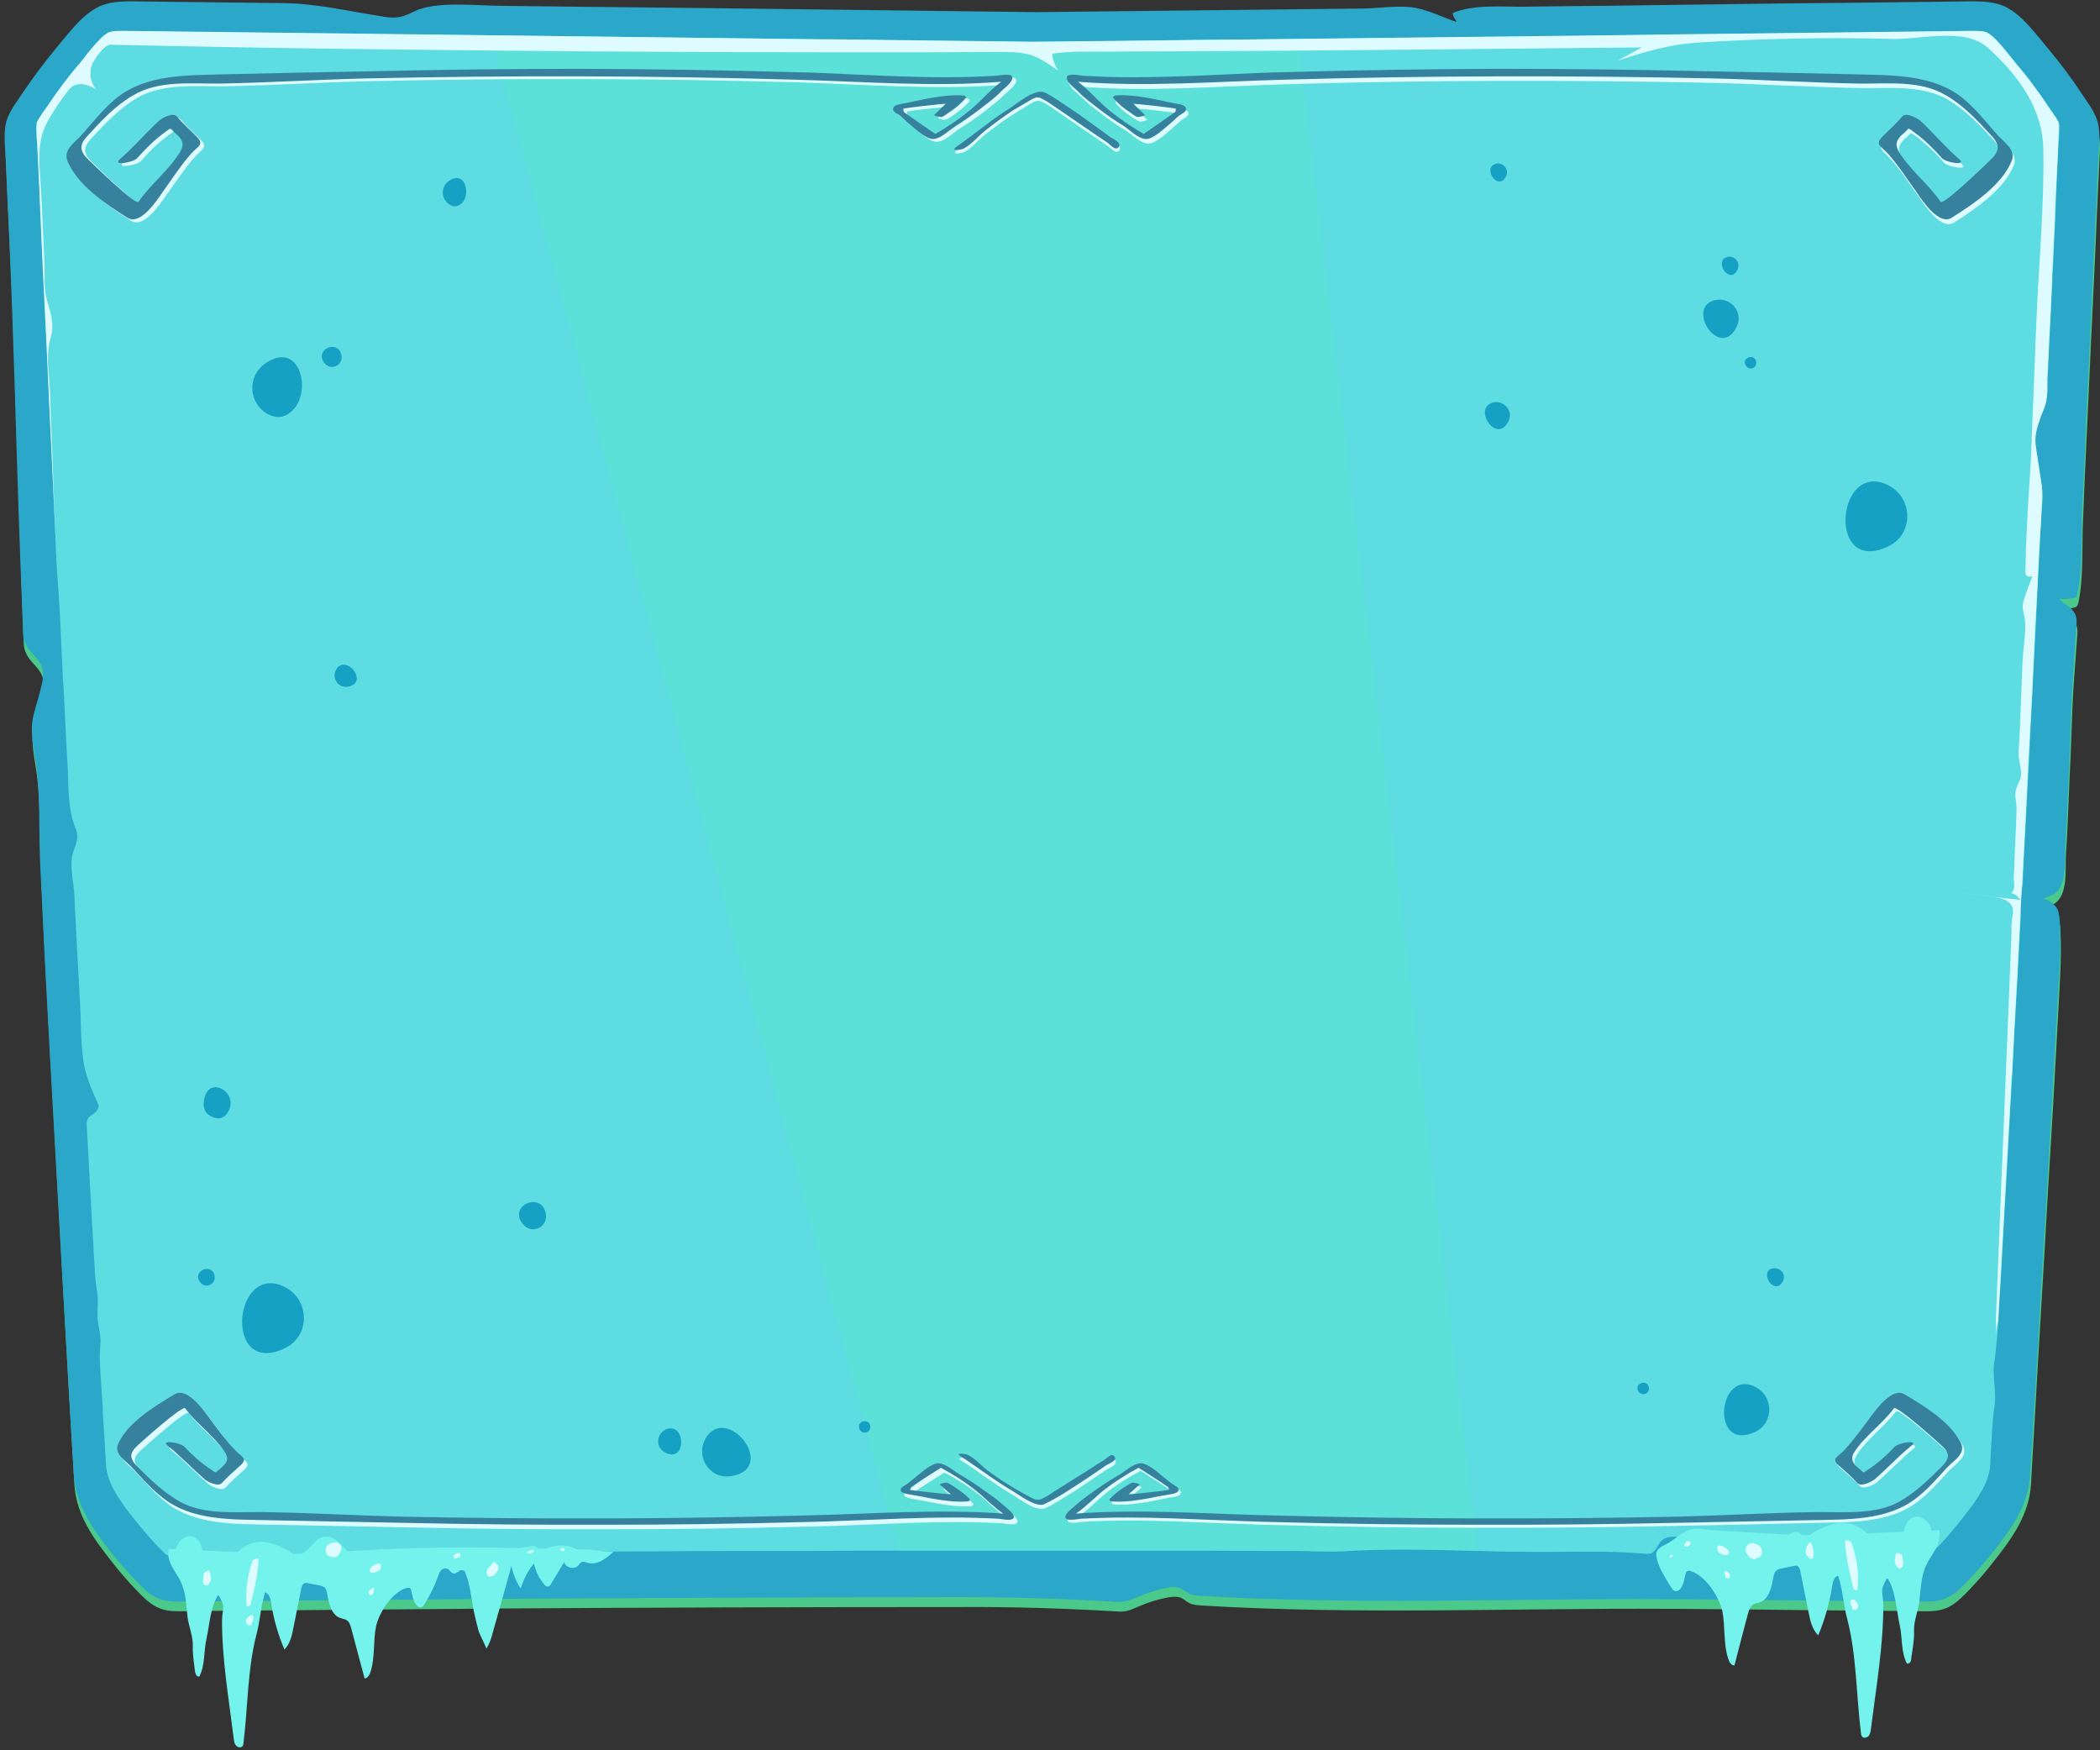 <svg width="330" height="275" viewBox="0 0 330 275" fill="none" xmlns="http://www.w3.org/2000/svg">
<rect x="0" y="0" width="330" height="275" fill="#333333" stroke="none"/>
<path d="M329.858 26.346C329.637 30.893 329.432 35.455 329.242 40.033C328.8 49.158 328.374 58.283 327.963 67.408C327.727 72.05 327.537 76.738 327.348 81.38C327.111 85.69 327.49 90.615 326.59 94.783C326.543 94.925 326.495 95.114 326.401 95.209C326.258 95.399 326.022 95.446 325.785 95.493C325.074 95.635 324.364 95.683 323.701 95.635C325.074 96.962 326.59 97.246 326.448 99.566C326.258 102.171 326.069 104.776 325.88 107.381C325.548 112.354 325.501 117.374 325.216 122.347C325.027 126.373 324.932 130.351 324.648 134.329C324.553 136.366 324.885 139.681 323.511 141.386C322.801 142.286 321.806 142.381 320.907 142.854C321.759 142.428 323.227 143.802 323.464 144.512C323.748 145.128 323.796 145.886 323.796 146.596C323.985 150.622 323.654 154.695 323.464 158.673C322.943 168.572 322.375 178.47 321.759 188.321C321.143 199.498 320.433 210.628 319.817 221.758C319.581 225.547 319.391 229.383 319.154 233.219C318.87 237.956 316.218 241.65 313.329 245.297C312.161 246.812 310.913 248.264 309.587 249.654C307.409 251.927 306.13 253.158 302.909 253.158C301.583 253.158 300.257 253.158 298.931 253.111C294.953 253.08 290.99 253.048 287.043 253.016C279.181 252.922 271.367 252.827 263.552 252.78C263.047 252.78 262.558 252.78 262.084 252.78C237.646 252.637 213.302 253.727 188.911 252.259C188.201 252.211 187.443 252.164 186.827 251.832C186.354 251.596 186.022 251.217 185.549 251.027C184.885 250.79 184.175 250.885 183.559 250.98C181.996 251.264 180.481 251.738 179.06 252.353C178.35 252.637 177.639 253.016 176.834 253.158C176.218 253.253 175.603 253.206 174.94 253.158C166.888 252.685 158.979 252.448 150.88 252.495C126.284 252.495 101.688 252.574 77.092 252.732C75.702 252.732 74.297 252.748 72.876 252.78C63.183 252.843 53.49 252.922 43.797 253.016C39.85 253.048 35.887 253.08 31.909 253.111C30.583 253.158 29.257 253.158 27.931 253.158C24.71 253.158 23.431 251.927 21.253 249.654C19.927 248.264 18.68 246.812 17.511 245.297C14.622 241.65 11.97 237.956 11.686 233.219C11.591 231.578 11.496 229.952 11.402 228.341C11.307 226.763 11.212 225.2 11.118 223.652C10.233 208.307 9.381 192.978 8.56 177.665C8.371 174.255 8.181 170.861 7.992 167.482C7.423 157.252 6.855 146.975 6.429 136.697C6.192 131.819 6.429 126.704 5.813 121.873C5.482 119.221 4.724 116.522 5.34 113.964C5.813 112.07 6.429 110.459 6.76 108.565C7.518 104.587 3.871 104.587 3.729 101.035C3.477 94.688 3.256 88.358 3.066 82.043C2.593 67.977 2.261 54.052 1.598 40.033C1.409 35.455 1.203 30.893 0.982 26.346C0.935 24.452 0.603 22.368 1.172 20.521C1.693 18.816 2.829 17.395 3.824 15.927C5.403 13.559 7.108 11.301 8.939 9.154C10.928 6.786 12.775 3.992 15.617 2.618C17.227 1.813 19.074 1.718 20.827 1.718C23.226 1.75 25.642 1.781 28.073 1.813C33.567 1.86 39.013 1.955 44.507 2.002C49.717 2.097 54.69 3.234 59.852 4.086C60.847 4.228 61.889 4.371 62.931 4.181C63.973 3.992 64.92 3.423 65.962 3.044C69.419 1.766 74.913 2.381 78.607 2.429C88.711 2.555 98.815 2.681 108.918 2.808C126.915 2.997 144.913 3.234 162.91 3.423C174.34 3.297 185.785 3.171 197.247 3.044C202.962 2.981 208.692 2.918 214.439 2.855C216.996 2.855 220.122 2.287 222.632 2.808C224.764 3.234 227.037 4.371 229.168 5.034C228.789 4.655 228.505 4.134 228.363 3.565C231.773 2.145 236.083 2.618 239.73 2.571C243.866 2.508 248.018 2.46 252.186 2.429C261.689 2.302 271.193 2.192 280.697 2.097C288.054 2.002 295.411 1.908 302.767 1.813C305.167 1.781 307.582 1.75 310.014 1.718C311.766 1.718 313.613 1.813 315.223 2.618C318.065 3.992 319.912 6.786 321.901 9.154C323.733 11.301 325.438 13.559 327.016 15.927C327.963 17.395 329.147 18.816 329.668 20.521C330.237 22.368 329.905 24.452 329.858 26.346Z" fill="#4BC98A"/>
<path d="M329.716 24.831C329.526 29.377 329.321 33.924 329.1 38.471C328.69 47.595 328.263 56.72 327.821 65.845C327.632 70.534 327.442 75.175 327.206 79.864C327.016 84.174 327.348 89.052 326.448 93.267C326.448 93.409 326.401 93.552 326.306 93.694C326.164 93.883 325.88 93.93 325.69 93.978C324.98 94.12 324.269 94.167 323.559 94.12C324.932 95.446 326.495 95.683 326.306 98.051C326.116 100.656 325.927 103.261 325.785 105.818C325.406 110.838 325.359 115.859 325.122 120.832C324.932 124.81 324.79 128.836 324.553 132.814C324.411 134.85 324.79 138.166 323.417 139.871C322.706 140.771 321.712 140.865 320.765 141.339C321.664 140.913 323.085 142.286 323.369 142.949C323.606 143.612 323.654 144.37 323.701 145.08C323.89 149.106 323.559 153.132 323.322 157.157C322.801 167.056 322.233 176.907 321.664 186.806C321.001 197.935 320.338 209.113 319.723 220.242C319.486 224.031 319.249 227.868 319.012 231.657C318.775 236.44 316.123 240.134 313.234 243.781C312.034 245.265 310.787 246.702 309.493 248.091C307.314 250.412 306.035 251.643 302.767 251.643C301.441 251.643 300.115 251.596 298.836 251.596C294.858 251.564 290.88 251.532 286.901 251.501C279.087 251.406 271.272 251.311 263.41 251.264C262.937 251.264 262.447 251.264 261.942 251.264C237.551 251.122 213.207 252.211 188.816 250.743C188.106 250.696 187.348 250.648 186.733 250.317C186.259 250.08 185.88 249.701 185.406 249.512C184.791 249.275 184.08 249.322 183.417 249.464C181.902 249.748 180.386 250.222 178.965 250.838C178.208 251.122 177.497 251.501 176.739 251.596C176.124 251.738 175.461 251.69 174.845 251.643C166.794 251.169 158.837 250.932 150.786 250.932C126.189 250.964 101.593 251.059 76.997 251.217C75.608 251.217 74.203 251.232 72.782 251.264C63.089 251.327 53.395 251.406 43.702 251.501C39.724 251.532 35.761 251.564 31.814 251.596C30.488 251.596 29.162 251.643 27.836 251.643C24.568 251.643 23.289 250.412 21.111 248.091C19.816 246.702 18.569 245.265 17.369 243.781C14.528 240.134 11.875 236.44 11.591 231.657C11.496 230.046 11.402 228.42 11.307 226.778C11.212 225.231 11.118 223.684 11.023 222.137C10.139 206.792 9.271 191.447 8.418 176.102C8.229 172.723 8.039 169.345 7.85 165.967C7.281 155.689 6.76 145.459 6.287 135.182C6.097 130.256 6.334 125.189 5.718 120.311C5.34 117.706 4.629 115.006 5.245 112.449C5.718 110.554 6.287 108.944 6.666 107.049C7.423 103.071 3.777 103.071 3.635 99.519C3.382 93.173 3.145 86.826 2.924 80.48C2.451 66.461 2.119 52.537 1.503 38.471C1.282 33.924 1.077 29.377 0.888 24.831C0.793 22.936 0.509 20.805 1.03 18.958C1.551 17.3 2.735 15.879 3.682 14.411C5.292 12.043 6.997 9.77 8.797 7.591C10.786 5.27 12.681 2.476 15.522 1.055C17.133 0.297 18.932 0.203 20.732 0.203C23.131 0.234 25.531 0.266 27.931 0.297C33.425 0.345 38.919 0.44 44.413 0.487C49.622 0.534 54.548 1.718 59.71 2.523C60.752 2.713 61.794 2.855 62.789 2.666C63.878 2.476 64.825 1.86 65.82 1.482C69.324 0.25 74.771 0.866 78.513 0.913C88.616 1.039 98.704 1.15 108.776 1.245C126.773 1.482 144.771 1.671 162.815 1.908C174.245 1.781 185.691 1.655 197.152 1.529C202.867 1.466 208.582 1.403 214.297 1.339C216.854 1.292 219.98 0.771 222.49 1.245C224.669 1.671 226.942 2.808 229.073 3.518C228.647 3.139 228.363 2.618 228.268 2.05C231.678 0.629 235.988 1.103 239.588 1.055C243.755 0.992 247.923 0.945 252.091 0.913C261.595 0.787 271.083 0.661 280.555 0.534C287.943 0.471 295.316 0.392 302.673 0.297C305.072 0.266 307.472 0.234 309.871 0.203C311.671 0.203 313.471 0.297 315.129 1.055C317.923 2.476 319.817 5.27 321.807 7.591C323.638 9.77 325.343 12.043 326.922 14.411C327.869 15.879 329.053 17.3 329.574 18.958C330.142 20.805 329.811 22.936 329.716 24.831Z" fill="url(#paint0_linear_724_50)"/>
<path d="M323.559 21.847C323.512 22.273 323.464 22.699 323.464 23.126C323.306 26.346 323.164 29.582 323.038 32.835C323.006 33.529 322.975 34.208 322.943 34.871C322.912 35.503 322.88 36.15 322.849 36.813C322.754 38.96 322.659 41.123 322.564 43.301C322.533 43.901 322.501 44.501 322.47 45.101C322.343 48.006 322.201 50.911 322.043 53.816C322.012 54.447 321.98 55.094 321.949 55.757C321.917 57.052 321.854 58.362 321.759 59.688C321.759 60.399 321.854 61.346 321.664 62.009C321.428 62.625 320.954 63.288 320.67 63.856C320.528 64.235 320.338 64.567 320.196 64.945C320.054 65.514 320.007 66.082 319.912 66.698C319.77 68.829 319.581 71.055 320.007 73.139C320.48 75.317 321.38 77.212 320.859 79.438C320.623 80.575 320.717 81.853 320.67 83.037C320.607 84.3 320.544 85.579 320.48 86.874C320.386 88.737 320.291 90.599 320.196 92.462C319.975 97.198 319.738 101.934 319.486 106.671C319.454 107.365 319.423 108.076 319.391 108.802C319.202 112.275 319.028 115.748 318.87 119.221C318.554 125.126 318.239 131.062 317.923 137.029C317.876 138.024 317.97 139.018 317.639 139.965C317.355 140.818 317.165 141.765 317.402 142.665C317.639 143.518 317.544 144.228 317.497 145.128C317.339 148.096 317.181 151.048 317.023 153.984C316.991 154.521 316.96 155.058 316.928 155.595C316.676 160.015 316.439 164.451 316.218 168.903C316.186 169.535 316.155 170.166 316.123 170.798C316.029 172.06 315.95 173.308 315.886 174.539C315.508 181.548 315.129 188.653 314.702 195.804C314.639 196.972 314.576 198.141 314.513 199.309C314.355 202.056 314.197 204.787 314.039 207.502C313.945 209.113 313.755 210.676 313.613 212.286C313.566 213.28 313.282 214.275 313.282 215.27C313.329 216.643 313.471 218.017 313.518 219.343C313.566 220.763 313.187 222.137 313.139 223.51C313.013 225.31 312.903 227.11 312.808 228.91C312.776 229.32 312.761 229.731 312.761 230.141C312.571 233.077 310.582 235.777 308.214 238.761C307.125 240.134 305.988 241.508 304.804 242.739C304.378 243.165 303.525 244.113 303.194 244.302C303.146 244.302 303.004 244.349 302.578 244.349C301.757 244.318 300.92 244.302 300.068 244.302L280.508 244.113C275.156 244.065 269.851 242.55 264.594 241.602C263.363 241.413 261.942 241.223 261.042 242.123C260.474 242.739 260.237 243.734 259.432 244.065C259.148 244.16 258.769 244.16 258.39 244.113C252.659 243.592 246.787 243.876 241.008 243.828C238.072 243.828 235.136 243.781 232.199 243.686C225.19 243.497 218.086 243.307 211.076 243.734C208.661 243.876 206.151 243.686 203.688 243.686C198.952 243.686 194.2 243.67 189.432 243.639C180.086 243.639 170.74 243.639 161.394 243.639C154.574 243.639 147.849 243.639 141.219 243.639C136.514 243.639 131.841 243.655 127.2 243.686C123.442 243.686 119.685 243.686 115.928 243.686C90.874 243.781 66.625 243.923 42.66 244.16L29.304 244.302C28.483 244.302 27.647 244.318 26.794 244.349C26.321 244.349 26.131 244.302 26.131 244.302C25.894 244.113 24.994 243.165 24.568 242.739C23.384 241.46 22.247 240.134 21.158 238.761C20.306 237.719 19.501 236.677 18.837 235.635C18.711 235.445 18.585 235.256 18.459 235.067C17.417 233.409 16.754 231.799 16.659 230.141C16.501 227.331 16.327 224.521 16.138 221.711C16.138 221.521 16.138 221.348 16.138 221.19C15.996 218.585 15.759 215.98 15.664 213.328C15.664 212.475 15.759 211.575 15.806 210.723C15.806 209.728 15.522 208.592 15.38 207.597C15.191 206.176 15.475 204.85 15.333 203.429C15.191 202.482 15.001 201.44 14.954 200.446C14.796 198.014 14.654 195.567 14.528 193.105C14.464 192.315 14.417 191.526 14.386 190.737C14.133 186.095 13.88 181.47 13.628 176.86C13.486 174.823 15.143 175.534 15.522 173.734C14.48 171.271 13.344 168.95 13.059 166.346C12.681 163.457 12.728 160.473 12.586 157.584C12.523 156.763 12.475 155.942 12.444 155.121C12.223 151.301 12.018 147.496 11.828 143.707C11.765 142.665 11.718 141.639 11.686 140.628C11.591 138.829 11.023 136.461 11.307 134.661C11.591 133.003 12.633 132.009 11.876 130.162C10.644 127.083 10.786 124.005 10.644 120.689C10.613 120.184 10.581 119.695 10.549 119.221C10.36 115.432 10.171 111.659 9.981 107.902C9.949 107.523 9.918 107.144 9.886 106.765C9.728 103.355 9.571 99.93 9.413 96.488C9.223 92.794 8.844 89.1 8.75 85.405C8.655 82.99 8.56 80.575 8.465 78.207C8.276 73.66 8.071 69.113 7.85 64.567C7.818 64.44 7.802 64.314 7.802 64.188C7.613 60.02 7.424 55.852 7.234 51.684C7.202 50.737 7.155 49.774 7.092 48.795C6.934 45.196 6.76 41.596 6.571 37.997C6.571 37.587 6.555 37.192 6.524 36.813C6.492 36.087 6.46 35.376 6.429 34.682C6.287 30.845 6.097 26.962 5.908 23.126C5.908 22.715 5.892 22.289 5.861 21.847C5.813 20.994 5.719 19.763 5.813 19.337C5.955 18.91 6.571 18.058 7.045 17.395C7.266 17.048 7.487 16.7 7.708 16.353C9.223 14.127 10.786 12.043 12.444 10.149C12.823 9.675 13.217 9.186 13.628 8.68C13.628 8.68 13.628 8.665 13.628 8.633C13.944 8.254 14.259 7.875 14.575 7.496C15.475 6.454 16.375 5.507 17.133 5.128C17.48 4.97 18.19 4.892 19.264 4.892L47.302 5.223L51.422 5.27L77.186 5.555L128.384 6.17C129.173 6.202 129.962 6.218 130.752 6.218C133.309 6.265 135.867 6.265 138.424 6.312C146.318 6.407 154.211 6.502 162.105 6.597H162.247C162.721 6.597 163.21 6.581 163.715 6.549C166.525 6.518 169.335 6.502 172.145 6.502C177.86 6.439 183.591 6.36 189.338 6.265C191.011 6.265 192.7 6.249 194.405 6.218C197.594 6.186 200.783 6.154 203.972 6.123C219.917 5.965 235.862 5.791 251.807 5.602L265.684 5.413L269.851 5.365L310.108 4.892C311.182 4.892 311.892 4.97 312.24 5.128C312.808 5.413 313.376 5.933 313.992 6.597C314.15 6.754 314.308 6.928 314.466 7.118C314.892 7.591 315.318 8.112 315.744 8.633C316.155 9.138 316.565 9.643 316.976 10.149C318.586 12.043 320.149 14.127 321.664 16.353C321.696 16.416 321.728 16.463 321.759 16.495C321.949 16.811 322.154 17.111 322.375 17.395C322.375 17.395 322.375 17.411 322.375 17.442C322.849 18.105 323.417 18.91 323.559 19.337C323.701 19.763 323.606 20.994 323.559 21.847Z" fill="url(#paint1_radial_724_50)"/>
<path style="mix-blend-mode:screen" opacity="0.24" d="M232.199 243.686C225.19 243.497 218.086 243.307 211.076 243.734C208.661 243.876 206.151 243.686 203.688 243.686C198.952 243.686 194.2 243.67 189.432 243.639C180.086 243.639 170.74 243.639 161.394 243.639C154.574 243.639 147.849 243.639 141.219 243.639L77.186 5.555L128.384 6.17C129.173 6.202 129.962 6.218 130.752 6.218C133.309 6.265 135.867 6.265 138.424 6.312C146.318 6.407 154.211 6.502 162.105 6.597H162.247C162.721 6.597 163.21 6.581 163.715 6.549C166.525 6.518 169.335 6.502 172.145 6.502C177.86 6.439 183.591 6.36 189.338 6.265C191.011 6.265 192.7 6.249 194.405 6.218C197.594 6.186 200.783 6.154 203.972 6.123L232.199 243.686Z" fill="url(#paint2_linear_724_50)"/>
<path d="M323.464 21.847C323.464 22.273 323.417 22.699 323.417 23.078C323.259 26.33 323.101 29.567 322.943 32.787C322.943 33.482 322.927 34.161 322.896 34.824C322.864 35.487 322.833 36.134 322.801 36.766C322.706 38.944 322.596 41.107 322.47 43.254C322.47 43.886 322.454 44.501 322.422 45.101C322.296 47.974 322.154 50.863 321.996 53.768C321.964 54.431 321.933 55.094 321.901 55.757C321.838 57.052 321.775 58.346 321.712 59.641C321.664 60.778 321.807 62.056 321.522 63.193C321.286 64.235 320.717 65.277 320.433 66.272C320.149 67.124 319.912 67.929 319.865 68.782C319.817 69.445 319.912 70.06 320.007 70.724C320.259 72.365 320.512 74.023 320.765 75.696C320.812 76.123 320.907 76.549 320.907 76.975C320.954 80.243 320.575 83.606 320.433 86.826C320.338 88.689 320.244 90.552 320.149 92.415C319.896 97.183 319.66 101.919 319.438 106.623C319.407 107.349 319.375 108.06 319.344 108.754C319.154 112.228 318.965 115.701 318.775 119.174C318.491 125.11 318.191 131.062 317.876 137.029C317.812 138.292 317.733 139.555 317.639 140.818C317.418 145.175 317.197 149.548 316.976 153.937C316.944 154.474 316.913 155.01 316.881 155.547C316.628 159.999 316.392 164.435 316.171 168.856C316.107 169.487 316.06 170.134 316.028 170.798C315.965 172.029 315.902 173.26 315.839 174.492C315.46 181.548 315.034 188.653 314.655 195.757C314.592 196.925 314.529 198.093 314.466 199.262C314.308 202.008 314.15 204.74 313.992 207.455C313.834 208.244 313.676 209.034 313.518 209.823C313.755 208.781 313.613 207.55 313.66 206.508C313.724 205.34 313.771 204.171 313.803 203.003C313.897 200.667 313.992 198.346 314.087 196.041C314.276 191.4 314.466 186.758 314.655 182.117C315.034 172.802 315.413 163.504 315.792 154.221C315.886 151.853 315.981 149.485 316.076 147.117C316.123 146.122 316.029 145.08 316.218 144.133C316.407 143.233 316.455 142.428 315.697 141.765C314.939 141.149 313.897 141.007 312.95 140.865C310.898 140.613 308.845 140.344 306.793 140.06C310.329 140.565 313.881 141.007 317.449 141.386C317.165 140.865 316.644 140.486 316.076 140.297C316.834 139.587 316.407 138.734 316.455 137.882C316.502 136.745 316.549 135.561 316.597 134.424C316.692 132.009 316.834 129.593 316.881 127.178C316.928 126.278 316.644 125.378 316.692 124.573C316.786 123.578 317.497 122.773 317.591 121.779C317.686 120.547 317.118 119.363 317.213 118.085C317.307 116.569 317.386 115.053 317.449 113.538C317.576 110.317 317.702 107.113 317.828 103.924C317.923 101.745 318.397 99.661 318.207 97.483C318.112 96.393 317.639 95.541 317.97 94.499C318.349 93.173 318.87 91.847 319.391 90.568C317.97 90.757 318.302 89.905 318.302 88.91C318.333 88.089 318.349 87.252 318.349 86.4C318.444 84.442 318.539 82.485 318.633 80.527C318.775 77.638 319.012 74.796 319.154 71.907C319.154 71.907 319.154 71.892 319.154 71.86C319.438 64.693 319.723 57.526 320.007 50.358C320.386 41.502 321.238 32.503 321.096 23.646C321.049 17.158 317.307 11.996 312.429 7.544C308.83 4.228 301.82 6.218 297.463 6.123C292.158 5.965 286.87 5.949 281.597 6.076C276.64 6.17 271.683 6.376 266.726 6.691C262.179 7.023 258.532 8.112 254.222 9.533C255.485 8.838 256.748 8.144 258.011 7.449C251.57 7.512 245.129 7.575 238.688 7.638C226.279 7.765 213.886 7.875 201.509 7.97C195.321 8.002 189.117 8.033 182.896 8.065C179.802 8.065 176.708 8.081 173.614 8.112C170.914 8.112 168.025 8.017 165.373 8.444C165.278 9.012 165.941 10.859 166.415 11.143C164.994 10.243 163.573 9.154 162.01 8.633C160.305 8.159 158.505 8.159 156.8 8.159C153.706 8.159 150.612 8.175 147.518 8.207C141.298 8.207 135.093 8.207 128.905 8.207C116.496 8.207 104.088 8.159 91.679 8.065C79.302 7.97 66.909 7.844 54.501 7.686C42.123 7.528 29.746 7.307 17.369 7.023C16.375 7.023 14.812 9.296 14.48 10.101C13.959 11.475 14.196 12.896 15.096 14.032C13.628 13.132 11.923 12.754 10.834 14.08C9.649 15.548 8.56 17.205 7.613 18.816C5.482 22.557 6.287 26.109 6.476 30.325C6.666 34.113 6.839 37.902 6.997 41.691C7.045 43.349 6.903 45.243 7.281 46.806C7.802 48.653 8.465 50.406 8.134 52.347C8.039 52.868 7.897 53.389 7.755 53.91C7.234 56.373 7.755 59.025 7.85 61.535C7.944 64.409 8.055 67.266 8.181 70.108C8.371 75.696 8.608 81.285 8.844 86.874C8.465 79.249 8.134 71.671 7.755 64.14C7.566 59.972 7.376 55.805 7.187 51.637C7.124 50.69 7.076 49.727 7.045 48.748C6.855 45.148 6.682 41.549 6.524 37.95C6.524 37.571 6.508 37.176 6.476 36.766C6.445 36.071 6.413 35.361 6.382 34.634C6.239 30.798 6.05 26.962 5.861 23.078C5.861 22.668 5.829 22.257 5.766 21.847C5.719 20.994 5.671 19.716 5.766 19.289C5.908 18.863 6.476 18.058 6.95 17.348C7.202 17.032 7.439 16.7 7.66 16.353C9.176 14.127 10.739 11.996 12.396 10.101C12.775 9.628 13.17 9.138 13.581 8.633C13.581 8.633 13.581 8.617 13.581 8.586C13.896 8.207 14.212 7.828 14.528 7.449C15.428 6.407 16.28 5.46 17.085 5.081C17.433 4.923 18.143 4.844 19.216 4.844L47.254 5.176C47.254 5.176 51.327 5.223 51.375 5.223L128.336 6.17C129.126 6.17 129.915 6.17 130.704 6.17C133.262 6.218 135.819 6.218 138.377 6.265C146.27 6.36 154.164 6.454 162.058 6.549H162.2C162.673 6.549 163.163 6.549 163.668 6.549C166.478 6.518 169.288 6.486 172.098 6.454C177.813 6.391 183.528 6.328 189.243 6.265C190.948 6.233 192.653 6.218 194.358 6.218C213.492 5.997 232.626 5.776 251.759 5.555L265.636 5.365L269.804 5.318L310.061 4.844C311.135 4.844 311.845 4.923 312.192 5.081C312.761 5.365 313.329 5.886 313.945 6.549C314.102 6.707 314.26 6.881 314.418 7.07C314.844 7.544 315.271 8.112 315.697 8.633C316.107 9.107 316.502 9.596 316.881 10.101C318.539 11.996 320.102 14.127 321.617 16.353C321.617 16.384 321.633 16.416 321.664 16.448C321.885 16.763 322.091 17.063 322.28 17.348C322.312 17.379 322.328 17.395 322.328 17.395C322.801 18.058 323.369 18.91 323.512 19.289C323.606 19.716 323.512 20.994 323.464 21.847Z" fill="#DEFCFF"/>
<path d="M159.358 12.232C158.79 12.043 157.606 12.327 157.085 12.375C154.527 12.517 151.97 12.564 149.412 12.564C144.25 12.564 139.135 12.327 133.972 12.09C131.036 11.948 128.052 11.854 125.068 11.759C113.954 11.443 102.856 11.285 91.774 11.285C80.975 11.254 70.177 11.364 59.379 11.617C51.706 11.806 44.034 11.901 36.408 12.138C30.299 12.28 23.526 11.948 18.695 16.021C16.801 17.632 15.238 19.526 13.675 21.373C12.491 22.794 10.407 23.931 11.26 25.825C12.87 29.567 17.133 32.456 20.59 34.682C22.626 35.96 25.184 31.982 26.036 30.798C27.505 28.809 28.925 26.536 30.63 24.641C31.72 23.41 32.809 23.173 31.436 21.847C30.394 20.852 29.304 19.858 28.404 18.768C27.789 18.058 25.942 19.005 25.468 19.479C23.431 21.421 21.537 23.599 19.406 25.494C18.174 26.536 21.584 25.967 22.2 25.257C23.431 23.789 24.947 22.368 26.557 21.184C27.599 20.426 27.268 20.568 28.073 21.279C28.641 21.752 29.304 22.462 29.257 23.268C29.257 23.552 29.115 23.836 28.973 24.12C27.315 27.104 24.284 29.282 22.342 32.124C21.916 32.787 15.096 26.109 14.528 25.541C13.059 24.168 13.012 23.22 14.386 21.705C16.564 19.384 18.743 17.063 21.49 15.406C25.563 13.038 30.678 13.606 35.224 13.559C42.802 13.416 50.333 12.943 57.863 12.754C69.293 12.501 80.707 12.39 92.105 12.422C103.219 12.454 114.333 12.627 125.447 12.943C136.246 13.274 147.139 14.174 157.937 13.322C156.232 14.553 154.859 16.163 153.296 17.49C151.543 19.052 149.602 20.331 147.565 21.468C145.907 20.331 144.297 19.195 142.639 18.058C142.608 17.9 142.561 17.726 142.497 17.537C142.45 17.442 148.702 16.732 149.223 16.779C148.623 17.348 148.023 17.916 147.423 18.484C147.281 18.626 148.37 18.863 148.512 18.816C148.938 18.721 149.459 18.342 149.791 18.105C150.691 17.49 151.543 16.826 152.254 16.021C152.633 15.595 152.064 15.453 151.733 15.406C149.744 15.311 147.754 15.643 145.765 16.021C144.818 16.211 143.824 16.448 142.876 16.637C142.403 16.732 141.077 16.874 140.934 17.395C140.792 17.963 141.503 18.247 141.882 18.532C142.403 18.91 142.876 19.384 143.397 19.81C144.25 20.568 146.049 22.32 147.234 22.273C148.512 22.226 149.744 20.852 150.738 20.236C152.127 19.384 153.454 18.468 154.717 17.49C155.758 16.684 156.848 15.879 157.748 14.932C158.316 14.411 159.547 13.511 159.689 12.754C159.737 12.469 159.595 12.327 159.358 12.232Z" fill="#DEFCFF"/>
<path d="M158.742 11.806C158.174 11.617 156.99 11.854 156.516 11.901C153.959 12.043 151.401 12.138 148.844 12.138C143.681 12.138 138.519 11.901 133.404 11.664C130.42 11.522 127.437 11.38 124.453 11.333C113.37 11.017 102.272 10.843 91.158 10.812C80.36 10.812 69.561 10.938 58.763 11.191C51.138 11.333 43.465 11.475 35.793 11.664C29.683 11.854 22.91 11.522 18.08 15.595C16.185 17.205 14.67 19.1 13.059 20.947C11.875 22.368 9.792 23.457 10.644 25.399C12.254 29.14 16.564 32.029 20.021 34.208C22.011 35.487 24.616 31.556 25.421 30.372C26.889 28.335 28.31 26.109 30.015 24.168C31.104 22.936 32.193 22.747 30.867 21.421C29.825 20.379 28.736 19.431 27.789 18.295C27.173 17.584 25.373 18.579 24.9 19.052C22.816 20.994 20.969 23.173 18.837 25.02C17.606 26.109 20.969 25.541 21.584 24.831C22.863 23.362 24.379 21.894 25.942 20.758C27.031 19.952 26.652 20.142 27.457 20.852C28.073 21.326 28.736 22.036 28.689 22.794C28.641 23.125 28.547 23.41 28.404 23.694C26.699 26.63 23.716 28.856 21.774 31.698C21.3 32.314 14.528 25.683 13.912 25.115C12.491 23.741 12.396 22.747 13.817 21.279C15.948 18.958 18.127 16.59 20.921 14.979C24.947 12.564 30.109 13.18 34.656 13.132C42.187 12.99 49.717 12.517 57.295 12.327C68.693 12.075 80.107 11.964 91.537 11.996C102.651 12.027 113.749 12.201 124.832 12.517C135.63 12.801 146.523 13.701 157.321 12.848C155.664 14.08 154.29 15.737 152.727 17.063C150.928 18.579 149.033 19.858 146.997 21.042C145.339 19.905 143.681 18.768 142.024 17.584C141.992 17.426 141.961 17.268 141.929 17.111C141.882 16.969 148.086 16.305 148.607 16.305C148.007 16.905 147.407 17.49 146.807 18.058C146.665 18.2 147.802 18.389 147.944 18.389C148.323 18.295 148.844 17.869 149.175 17.632C150.075 17.063 150.928 16.353 151.638 15.548C152.064 15.121 151.496 14.979 151.117 14.979C149.128 14.885 147.139 15.216 145.197 15.595C144.202 15.785 143.255 16.021 142.261 16.211C141.834 16.305 140.508 16.4 140.366 16.969C140.177 17.537 140.934 17.821 141.266 18.058C141.834 18.437 142.261 18.958 142.782 19.384C143.681 20.094 145.481 21.894 146.665 21.847C147.944 21.752 149.175 20.426 150.17 19.763C151.528 18.942 152.838 18.042 154.101 17.063C155.143 16.211 156.279 15.453 157.179 14.506C157.7 13.938 158.979 13.085 159.074 12.327C159.121 12.043 158.979 11.854 158.742 11.806Z" fill="#36829E"/>
<path d="M168.309 12.517C168.925 12.327 170.062 12.611 170.583 12.611C173.14 12.801 175.698 12.848 178.255 12.848C183.417 12.848 188.532 12.611 193.695 12.375C196.631 12.232 199.615 12.138 202.599 12.043C213.713 11.727 224.811 11.569 235.893 11.569C246.692 11.538 257.49 11.648 268.289 11.901C275.961 12.09 283.634 12.185 291.259 12.422C297.368 12.564 304.141 12.232 308.972 16.306C310.866 17.916 312.429 19.81 313.992 21.657C315.176 23.078 317.26 24.215 316.407 26.109C314.797 29.851 310.535 32.74 307.077 34.966C305.041 36.245 302.483 32.266 301.631 31.082C300.163 29.093 298.789 26.82 297.037 24.925C295.947 23.647 294.905 23.457 296.232 22.131C297.273 21.136 298.363 20.142 299.31 19.052C299.878 18.342 301.725 19.289 302.199 19.763C304.236 21.705 306.13 23.883 308.261 25.778C309.493 26.82 306.083 26.251 305.467 25.541C304.236 24.073 302.72 22.652 301.157 21.468C300.068 20.71 300.447 20.852 299.594 21.563C299.026 22.036 298.363 22.747 298.41 23.552C298.41 23.836 298.552 24.12 298.694 24.404C300.399 27.341 303.383 29.567 305.325 32.408C305.751 33.071 312.571 26.393 313.139 25.825C314.608 24.452 314.655 23.505 313.282 21.989C311.103 19.668 308.924 17.348 306.177 15.69C302.104 13.322 296.989 13.89 292.443 13.843C284.865 13.701 277.334 13.227 269.804 13.038C258.374 12.785 246.96 12.675 235.562 12.706C224.448 12.738 213.334 12.911 202.22 13.227C191.421 13.559 180.528 14.459 169.73 13.606C171.435 14.79 172.808 16.448 174.371 17.774C176.124 19.289 178.066 20.615 180.102 21.752C181.76 20.615 183.417 19.479 185.028 18.342C185.091 18.153 185.138 17.979 185.17 17.821C185.217 17.726 178.965 17.016 178.444 17.063C179.044 17.632 179.644 18.2 180.244 18.768C180.386 18.91 179.297 19.147 179.155 19.1C178.729 19.005 178.255 18.626 177.876 18.39C176.976 17.774 176.124 17.111 175.413 16.306C175.034 15.879 175.603 15.737 175.934 15.69C177.924 15.595 179.913 15.927 181.902 16.306C182.849 16.495 183.844 16.732 184.838 16.921C185.264 17.016 186.591 17.158 186.733 17.679C186.875 18.247 186.164 18.532 185.785 18.768C185.264 19.195 184.791 19.668 184.27 20.095C183.417 20.805 181.618 22.605 180.434 22.557C179.155 22.51 177.923 21.136 176.929 20.521C175.54 19.668 174.214 18.753 172.951 17.774C171.909 16.969 170.819 16.163 169.919 15.216C169.351 14.695 168.12 13.795 167.978 13.038C167.978 12.754 168.072 12.611 168.309 12.517Z" fill="#DEFCFF"/>
<path d="M167.978 11.806C168.546 11.617 169.73 11.854 170.204 11.901C172.761 12.043 175.319 12.138 177.876 12.138C183.039 12.138 188.201 11.901 193.316 11.664C196.3 11.522 199.283 11.38 202.267 11.333C213.35 11.017 224.448 10.843 235.562 10.812C246.36 10.812 257.159 10.938 267.957 11.191C275.582 11.333 283.255 11.475 290.927 11.664C297.037 11.854 303.809 11.522 308.64 15.595C310.535 17.205 312.05 19.1 313.66 20.947C314.844 22.368 316.928 23.457 316.076 25.399C314.466 29.14 310.156 32.029 306.698 34.208C304.709 35.487 302.104 31.556 301.299 30.372C299.831 28.335 298.41 26.109 296.705 24.168C295.616 22.936 294.527 22.747 295.853 21.421C296.895 20.379 297.984 19.431 298.931 18.295C299.547 17.584 301.347 18.579 301.868 19.052C303.904 20.994 305.751 23.173 307.882 25.02C309.114 26.109 305.751 25.541 305.135 24.831C303.857 23.362 302.341 21.894 300.778 20.758C299.689 19.952 300.068 20.142 299.263 20.852C298.647 21.326 297.984 22.036 298.031 22.794C298.079 23.125 298.173 23.41 298.315 23.694C300.02 26.63 303.004 28.856 304.946 31.698C305.42 32.314 312.192 25.683 312.808 25.115C314.229 23.741 314.324 22.747 312.903 21.279C310.771 18.958 308.593 16.59 305.799 14.979C301.773 12.564 296.61 13.18 292.064 13.132C284.533 12.99 277.003 12.517 269.425 12.327C258.027 12.075 246.613 11.964 235.183 11.996C224.069 12.027 212.971 12.201 201.888 12.517C191.09 12.801 180.197 13.701 169.399 12.848C171.056 14.08 172.43 15.737 173.993 17.063C175.792 18.579 177.687 19.858 179.723 21.042C181.381 19.905 183.039 18.768 184.696 17.584C184.728 17.426 184.759 17.268 184.791 17.111C184.838 16.969 178.634 16.305 178.113 16.305C178.713 16.905 179.313 17.49 179.913 18.058C180.055 18.2 178.918 18.389 178.776 18.389C178.397 18.295 177.876 17.869 177.545 17.632C176.645 17.063 175.792 16.353 175.082 15.548C174.656 15.121 175.224 14.979 175.603 14.979C177.592 14.885 179.581 15.216 181.523 15.595C182.518 15.785 183.465 16.021 184.459 16.211C184.886 16.305 186.212 16.4 186.354 16.969C186.543 17.537 185.785 17.821 185.454 18.058C184.886 18.437 184.459 18.958 183.938 19.384C183.039 20.094 181.239 21.894 180.055 21.847C178.776 21.752 177.545 20.426 176.55 19.763C175.192 18.942 173.882 18.042 172.619 17.063C171.577 16.211 170.44 15.453 169.541 14.506C169.02 13.938 167.741 13.085 167.646 12.327C167.599 12.043 167.741 11.854 167.978 11.806Z" fill="#36829E"/>
<path d="M167.504 17.016C165.752 15.832 164.283 14.979 163.81 14.932C162.2 14.885 160.068 16.779 158.837 17.49C155.853 19.384 153.248 21.657 150.359 23.646C149.365 24.31 151.117 24.12 151.543 23.883C152.727 23.268 153.769 21.942 154.859 21.089C156.279 19.952 157.763 18.895 159.311 17.916C160.1 17.411 160.889 16.921 161.679 16.448C162.484 16.021 162.957 15.595 163.81 16.021C164.568 16.4 165.278 16.874 165.941 17.348C167.772 18.61 169.604 19.873 171.435 21.136C172.319 21.736 173.219 22.352 174.135 22.983C174.561 23.268 175.461 24.357 175.934 23.552C176.313 22.841 174.892 22.32 174.466 21.989C173.771 21.484 173.077 20.963 172.382 20.426C170.772 19.289 169.114 18.105 167.504 17.016Z" fill="#DEFCFF"/>
<path d="M167.362 16.495C165.657 15.311 164.189 14.411 163.715 14.411C162.057 14.316 159.926 16.211 158.742 16.969C155.758 18.816 153.154 21.089 150.265 23.078C149.27 23.789 151.022 23.552 151.401 23.362C152.633 22.747 153.675 21.421 154.764 20.568C156.185 19.431 157.653 18.358 159.168 17.348C159.958 16.874 160.763 16.4 161.584 15.927C162.389 15.5 162.863 15.027 163.715 15.5C164.473 15.879 165.136 16.353 165.846 16.827C167.678 18.09 169.493 19.337 171.293 20.568C172.209 21.2 173.124 21.815 174.04 22.415C174.466 22.747 175.366 23.836 175.84 23.031C176.218 22.32 174.798 21.799 174.371 21.468C173.645 20.931 172.935 20.41 172.24 19.905C170.63 18.721 169.02 17.584 167.362 16.495Z" fill="#36829E"/>
<path d="M159.547 239.424C159.026 239.613 157.89 239.376 157.464 239.329C155.032 239.203 152.601 239.14 150.17 239.14C145.292 239.14 140.413 239.376 135.535 239.566C132.694 239.708 129.899 239.803 127.058 239.85C116.544 240.134 106.014 240.276 95.468 240.276C85.238 240.308 75.008 240.213 64.778 239.992C57.532 239.85 50.238 239.708 42.992 239.566C37.214 239.424 30.773 239.708 26.178 236.108C24.426 234.735 22.958 233.03 21.442 231.42C20.353 230.188 18.364 229.194 19.169 227.489C20.685 224.221 24.758 221.711 28.026 219.769C29.92 218.632 32.383 222.09 33.188 223.132C34.561 224.931 35.888 226.873 37.498 228.578C38.54 229.667 39.582 229.857 38.303 230.993C37.308 231.893 36.314 232.746 35.414 233.74C34.846 234.356 33.093 233.504 32.62 233.077C30.725 231.372 28.925 229.478 26.889 227.82C25.752 226.873 28.925 227.394 29.541 228.01C30.725 229.288 32.146 230.567 33.662 231.609C34.656 232.272 34.325 232.13 35.082 231.514C35.651 231.088 36.314 230.472 36.266 229.762C36.219 229.525 36.124 229.241 35.982 229.004C34.372 226.399 31.53 224.505 29.683 221.995C29.257 221.427 22.816 227.252 22.247 227.773C20.874 228.957 20.827 229.809 22.153 231.136C24.189 233.172 26.273 235.209 28.878 236.677C32.714 238.761 37.593 238.24 41.902 238.287C49.054 238.382 56.205 238.808 63.357 238.997C74.187 239.219 85.017 239.313 95.847 239.282C106.361 239.25 116.891 239.092 127.437 238.808C137.667 238.571 147.991 237.766 158.221 238.524C156.611 237.435 155.332 236.014 153.817 234.83C152.159 233.504 150.359 232.367 148.418 231.372C146.807 232.32 145.292 233.362 143.729 234.356C143.697 234.514 143.65 234.656 143.587 234.782C143.587 234.877 149.459 235.493 149.933 235.493C149.396 234.988 148.844 234.482 148.275 233.977C148.086 233.835 149.175 233.646 149.317 233.646C149.696 233.74 150.17 234.119 150.501 234.309C151.354 234.83 152.159 235.445 152.822 236.156C153.201 236.535 152.68 236.629 152.348 236.677C150.454 236.724 148.56 236.487 146.713 236.108C145.765 235.966 144.865 235.73 143.918 235.587C143.492 235.493 142.261 235.398 142.118 234.924C141.976 234.403 142.639 234.167 143.018 233.93C143.492 233.598 143.966 233.172 144.439 232.793C145.292 232.177 146.949 230.567 148.086 230.615C149.317 230.709 150.454 231.893 151.401 232.414C152.696 233.172 153.943 233.977 155.143 234.83C156.137 235.54 157.179 236.251 158.079 237.056C158.553 237.577 159.784 238.334 159.879 238.997C159.926 239.234 159.784 239.376 159.547 239.424Z" fill="#DEFCFF"/>
<path d="M158.979 238.713C158.458 238.903 157.321 238.666 156.895 238.619C154.464 238.492 152.033 238.429 149.602 238.429C144.723 238.429 139.845 238.666 134.967 238.855C132.125 238.95 129.331 239.092 126.489 239.14C115.975 239.424 105.445 239.566 94.9 239.566C84.669 239.597 74.439 239.503 64.209 239.282C56.963 239.14 49.717 238.997 42.423 238.855C36.645 238.713 30.252 238.997 25.657 235.398C23.858 234.025 22.39 232.32 20.874 230.709C19.785 229.478 17.796 228.483 18.601 226.778C20.116 223.51 24.189 221 27.457 219.058C29.352 217.922 31.814 221.379 32.62 222.421C33.993 224.221 35.319 226.163 36.977 227.868C38.019 228.957 39.013 229.146 37.735 230.283C36.74 231.183 35.745 232.035 34.846 233.03C34.277 233.646 32.525 232.793 32.099 232.367C30.157 230.662 28.357 228.767 26.321 227.11C25.184 226.163 28.404 226.684 28.973 227.299C30.157 228.578 31.578 229.857 33.093 230.851C34.088 231.562 33.756 231.42 34.561 230.804C35.082 230.378 35.745 229.762 35.698 229.052C35.651 228.815 35.556 228.531 35.414 228.294C33.804 225.689 30.962 223.795 29.115 221.284C28.689 220.716 22.247 226.542 21.679 227.062C20.353 228.247 20.258 229.099 21.584 230.425C23.621 232.462 25.705 234.498 28.31 235.966C32.146 238.05 37.024 237.529 41.334 237.577C48.486 237.671 55.637 238.098 62.789 238.287C73.618 238.508 84.448 238.603 95.278 238.571C105.793 238.54 116.322 238.382 126.868 238.098C137.098 237.861 147.423 237.056 157.653 237.813C156.043 236.724 154.764 235.303 153.248 234.119C151.591 232.793 149.791 231.657 147.849 230.615C146.286 231.609 144.723 232.604 143.16 233.646C143.129 233.772 143.081 233.914 143.018 234.072C143.018 234.167 148.891 234.782 149.412 234.782C148.844 234.277 148.275 233.772 147.707 233.267C147.565 233.125 148.607 232.935 148.749 232.935C149.128 233.03 149.602 233.409 149.933 233.598C150.786 234.119 151.591 234.735 152.301 235.445C152.633 235.824 152.112 235.919 151.78 235.919C149.886 236.014 147.991 235.73 146.144 235.398C145.197 235.209 144.297 235.019 143.35 234.877C142.924 234.782 141.692 234.688 141.55 234.214C141.408 233.693 142.118 233.456 142.45 233.219C142.924 232.888 143.397 232.462 143.871 232.083C144.723 231.42 146.381 229.857 147.518 229.904C148.749 229.999 149.886 231.183 150.88 231.704C152.175 232.462 153.406 233.267 154.574 234.119C155.569 234.83 156.658 235.54 157.511 236.345C158.032 236.819 159.216 237.577 159.311 238.287C159.358 238.524 159.216 238.666 158.979 238.713Z" fill="#36829E"/>
<path d="M168.072 239.187C168.641 239.376 169.73 239.14 170.204 239.092C172.635 238.966 175.066 238.903 177.497 238.903C182.375 238.903 187.254 239.14 192.132 239.329C194.926 239.424 197.768 239.566 200.562 239.613C211.108 239.897 221.638 240.039 232.152 240.039C242.382 240.071 252.612 239.976 262.842 239.755C270.136 239.613 277.382 239.471 284.628 239.282C290.453 239.14 296.847 239.471 301.441 235.872C303.241 234.451 304.709 232.793 306.177 231.183C307.314 229.952 309.256 228.957 308.498 227.252C306.935 223.984 302.862 221.474 299.642 219.532C297.7 218.395 295.284 221.853 294.479 222.895C293.106 224.694 291.732 226.636 290.122 228.341C289.08 229.431 288.038 229.62 289.317 230.757C290.311 231.657 291.353 232.509 292.253 233.456C292.822 234.119 294.527 233.267 295 232.841C296.942 231.136 298.742 229.241 300.731 227.583C301.915 226.636 298.694 227.157 298.079 227.773C296.895 229.052 295.474 230.33 294.006 231.325C292.964 232.035 293.295 231.893 292.537 231.278C291.969 230.851 291.353 230.236 291.401 229.525C291.401 229.288 291.543 229.004 291.685 228.767C293.248 226.163 296.089 224.221 297.937 221.758C298.363 221.19 304.804 227.015 305.372 227.489C306.746 228.72 306.793 229.573 305.467 230.899C303.43 232.935 301.394 234.972 298.742 236.44C294.953 238.524 290.027 238.003 285.765 238.05C278.566 238.145 271.414 238.571 264.263 238.761C253.464 238.982 242.65 239.076 231.82 239.045C221.275 239.013 210.745 238.855 200.231 238.571C190.001 238.287 179.676 237.529 169.446 238.287C171.009 237.198 172.335 235.777 173.803 234.593C175.508 233.219 177.308 232.13 179.25 231.088C180.813 232.083 182.375 233.077 183.938 234.119C183.97 234.246 184.001 234.388 184.033 234.546C184.08 234.64 178.208 235.256 177.687 235.209C178.255 234.703 178.823 234.198 179.392 233.693C179.534 233.598 178.444 233.409 178.35 233.409C177.971 233.504 177.45 233.882 177.166 234.072C176.266 234.593 175.461 235.209 174.798 235.872C174.419 236.251 174.94 236.393 175.319 236.393C177.213 236.487 179.06 236.203 180.955 235.872C181.854 235.682 182.802 235.493 183.702 235.303C184.128 235.256 185.359 235.161 185.549 234.688C185.691 234.167 184.98 233.93 184.649 233.693C184.128 233.362 183.702 232.935 183.228 232.556C182.375 231.893 180.67 230.33 179.534 230.378C178.35 230.425 177.166 231.657 176.218 232.177C174.924 232.935 173.677 233.74 172.477 234.593C171.482 235.303 170.44 235.966 169.588 236.819C169.067 237.292 167.883 238.05 167.788 238.761C167.741 238.998 167.836 239.14 168.072 239.187Z" fill="#DEFCFF"/>
<path d="M167.741 238.713C168.309 238.903 169.398 238.666 169.872 238.619C172.303 238.492 174.734 238.429 177.166 238.429C182.044 238.429 186.922 238.666 191.8 238.855C194.595 238.95 197.436 239.092 200.231 239.14C210.745 239.424 221.275 239.566 231.82 239.566C242.05 239.597 252.28 239.503 262.51 239.282C269.804 239.14 277.05 238.997 284.297 238.855C290.075 238.713 296.516 238.997 301.11 235.398C302.909 234.025 304.378 232.32 305.846 230.709C306.982 229.478 308.924 228.483 308.167 226.778C306.604 223.51 302.531 221 299.263 219.058C297.368 217.922 294.905 221.379 294.1 222.421C292.727 224.221 291.401 226.163 289.79 227.868C288.748 228.957 287.707 229.146 288.985 230.283C289.98 231.183 291.022 232.035 291.874 233.03C292.49 233.646 294.195 232.793 294.669 232.367C296.61 230.662 298.363 228.767 300.399 227.11C301.536 226.163 298.363 226.684 297.747 227.299C296.563 228.578 295.142 229.857 293.627 230.851C292.632 231.562 292.964 231.42 292.206 230.804C291.637 230.378 291.022 229.762 291.069 229.052C291.069 228.815 291.164 228.531 291.306 228.294C292.916 225.689 295.758 223.795 297.605 221.284C298.031 220.716 304.472 226.542 305.041 227.062C306.414 228.247 306.462 229.099 305.135 230.425C303.099 232.462 301.015 234.498 298.41 235.966C294.574 238.05 289.696 237.529 285.386 237.577C278.234 237.671 271.083 238.098 263.931 238.287C253.101 238.508 242.287 238.603 231.489 238.571C220.943 238.54 210.413 238.382 199.899 238.098C189.622 237.861 179.297 237.056 169.067 237.813C170.677 236.724 172.003 235.303 173.472 234.119C175.177 232.793 176.976 231.657 178.918 230.615C180.481 231.609 182.044 232.604 183.559 233.646C183.623 233.772 183.67 233.914 183.702 234.072C183.749 234.167 177.829 234.782 177.355 234.782C177.923 234.277 178.492 233.772 179.06 233.267C179.202 233.125 178.113 232.935 178.018 232.935C177.592 233.03 177.118 233.409 176.787 233.598C175.934 234.119 175.129 234.735 174.466 235.445C174.087 235.824 174.608 235.919 174.94 235.919C176.882 236.014 178.729 235.73 180.576 235.398C181.523 235.209 182.423 235.019 183.37 234.877C183.796 234.782 185.028 234.688 185.17 234.214C185.359 233.693 184.649 233.456 184.317 233.219C183.796 232.888 183.37 232.462 182.849 232.083C182.044 231.42 180.339 229.857 179.202 229.904C177.971 229.999 176.834 231.183 175.887 231.704C174.592 232.462 173.345 233.267 172.145 234.119C171.151 234.83 170.109 235.54 169.209 236.345C168.735 236.819 167.551 237.577 167.409 238.287C167.409 238.524 167.504 238.666 167.741 238.713Z" fill="#36829E"/>
<path d="M167.267 235.256C165.61 236.298 164.283 237.056 163.81 237.056C162.247 237.15 160.21 235.493 159.074 234.83C156.279 233.219 153.769 231.183 151.07 229.478C150.122 228.862 151.78 229.052 152.159 229.194C153.296 229.762 154.29 230.946 155.285 231.704C156.643 232.683 158.048 233.614 159.5 234.498C160.258 234.94 161.016 235.351 161.773 235.73C162.531 236.108 163.005 236.535 163.81 236.108C164.52 235.777 165.183 235.351 165.846 234.972C167.551 233.867 169.272 232.762 171.009 231.657C171.861 231.12 172.73 230.583 173.614 230.046C173.992 229.762 174.845 228.815 175.271 229.525C175.65 230.141 174.324 230.615 173.898 230.899C173.235 231.341 172.572 231.783 171.909 232.225C170.393 233.267 168.83 234.309 167.267 235.256Z" fill="#DEFCFF"/>
<path d="M167.173 234.64C165.515 235.635 164.141 236.393 163.715 236.44C162.152 236.487 160.116 234.83 158.979 234.167C156.185 232.556 153.675 230.567 150.975 228.815C149.98 228.199 151.685 228.389 152.064 228.578C153.201 229.099 154.196 230.283 155.19 231.041C156.548 232.051 157.953 232.983 159.405 233.835C160.163 234.277 160.921 234.703 161.679 235.114C162.436 235.493 162.91 235.872 163.715 235.493C164.426 235.161 165.089 234.735 165.704 234.309C167.441 233.204 169.177 232.114 170.914 231.041C171.767 230.472 172.635 229.92 173.519 229.383C173.898 229.146 174.75 228.152 175.177 228.91C175.555 229.525 174.229 229.952 173.803 230.236C173.14 230.709 172.477 231.167 171.814 231.609C170.251 232.651 168.735 233.646 167.173 234.64Z" fill="#36829E"/>
<path d="M44.413 202.056C48.628 203.856 49.007 209.823 44.697 211.86C35.319 216.264 36.551 199.214 44.081 201.914C44.207 201.977 44.318 202.024 44.413 202.056Z" fill="url(#paint3_radial_724_50)"/>
<path d="M296.374 76.075C300.589 77.875 300.968 83.843 296.658 85.879C287.28 90.284 288.512 73.234 296.042 75.933C296.168 75.996 296.279 76.044 296.374 76.075Z" fill="url(#paint4_radial_724_50)"/>
<path d="M275.582 217.78C278.661 219.106 278.945 223.463 275.819 224.979C268.904 228.199 269.851 215.696 275.345 217.685C275.44 217.717 275.519 217.748 275.582 217.78Z" fill="url(#paint5_radial_724_50)"/>
<path d="M269.425 47.185C271.888 46.522 274.066 49.032 272.882 51.4C270.278 56.515 265.021 48.606 269.236 47.232C269.299 47.201 269.362 47.185 269.425 47.185Z" fill="url(#paint6_radial_724_50)"/>
<path d="M271.414 40.365C272.551 40.081 273.593 41.265 273.025 42.401C271.793 44.817 269.33 41.075 271.32 40.412C271.351 40.412 271.383 40.397 271.414 40.365Z" fill="url(#paint7_radial_724_50)"/>
<path d="M235.041 25.73C236.178 25.446 237.22 26.63 236.651 27.72C235.42 30.135 232.957 26.393 234.946 25.778C234.978 25.746 235.009 25.73 235.041 25.73Z" fill="url(#paint8_radial_724_50)"/>
<path d="M234.567 63.24C236.32 62.814 237.883 64.567 237.03 66.224C235.183 69.824 231.489 64.282 234.473 63.288C234.504 63.288 234.536 63.272 234.567 63.24Z" fill="url(#paint9_radial_724_50)"/>
<path d="M278.519 199.309C279.703 199.025 280.745 200.209 280.176 201.298C278.897 203.713 276.435 199.972 278.424 199.309C278.455 199.309 278.487 199.309 278.519 199.309Z" fill="url(#paint10_radial_724_50)"/>
<path d="M32.762 171.271C34.088 169.945 36.693 171.745 36.172 173.876C35.84 175.107 34.988 176.055 33.614 175.581C32.004 175.06 31.767 173.734 32.193 172.266C32.351 171.824 32.541 171.492 32.762 171.271Z" fill="url(#paint11_radial_724_50)"/>
<path d="M81.875 189.837C82.775 188.511 85.333 188.321 85.759 190.642C86.185 192.82 83.486 194.099 82.112 192.252C81.354 191.305 81.449 190.452 81.875 189.837Z" fill="url(#paint12_radial_724_50)"/>
<path d="M50.806 55.236C51.469 54.242 53.316 54.1 53.648 55.805C53.98 57.415 51.943 58.362 50.948 56.989C50.427 56.326 50.475 55.663 50.806 55.236Z" fill="url(#paint13_radial_724_50)"/>
<path d="M31.341 199.972C31.862 199.167 33.472 199.025 33.709 200.446C33.993 201.772 32.288 202.577 31.436 201.44C31.009 200.872 31.057 200.351 31.341 199.972Z" fill="url(#paint14_radial_724_50)"/>
<path d="M274.303 56.515C274.682 55.947 275.772 55.852 275.961 56.847C276.151 57.747 274.966 58.315 274.398 57.51C274.114 57.131 274.114 56.752 274.303 56.515Z" fill="url(#paint15_radial_724_50)"/>
<path d="M257.443 217.638C257.822 217.117 258.911 217.022 259.1 217.969C259.29 218.916 258.153 219.437 257.538 218.68C257.253 218.301 257.253 217.922 257.443 217.638Z" fill="url(#paint16_radial_724_50)"/>
<path d="M111.002 225.831C109.155 228.578 111.334 232.414 114.791 231.941C122.274 230.851 114.649 220.906 111.144 225.594C111.081 225.657 111.034 225.736 111.002 225.831Z" fill="url(#paint17_radial_724_50)"/>
<path d="M52.89 105.108C52.038 106.386 53.032 108.091 54.595 107.902C58.053 107.381 54.548 102.834 52.938 105.013C52.906 105.044 52.89 105.076 52.89 105.108Z" fill="url(#paint18_radial_724_50)"/>
<path d="M104.845 224.505C103.188 225.073 102.903 227.299 104.419 228.152C107.829 230.094 107.829 223.7 104.94 224.505C104.908 224.505 104.877 224.505 104.845 224.505Z" fill="url(#paint19_radial_724_50)"/>
<path d="M136.246 223.368C135.63 223.084 134.683 223.605 135.062 224.552C135.441 225.405 136.672 225.215 136.767 224.268C136.767 223.747 136.577 223.463 136.246 223.368Z" fill="url(#paint20_radial_724_50)"/>
<path d="M41.855 56.989C47.822 53.058 49.528 63.761 44.46 65.419C43.607 65.656 42.708 65.419 41.95 64.993C38.966 63.193 38.824 58.931 41.855 56.989Z" fill="url(#paint21_radial_724_50)"/>
<path d="M70.603 28.383C73.445 26.536 74.25 31.603 71.835 32.361C71.456 32.503 71.029 32.408 70.698 32.172C69.277 31.319 69.182 29.33 70.603 28.383Z" fill="url(#paint22_radial_724_50)"/>
<path d="M53.885 254.342C53.727 254.279 53.569 254.232 53.411 254.2C51.99 253.632 51.659 251.785 51.374 250.269C51.327 249.985 51.233 249.654 51.043 249.464C50.806 249.227 50.475 249.18 50.191 249.085C49.591 248.991 49.007 248.88 48.438 248.754C48.249 248.707 48.059 248.659 47.87 248.754C47.538 248.849 47.444 249.227 47.349 249.559C46.938 251.611 46.528 253.664 46.117 255.716C45.881 256.947 45.596 258.273 44.697 259.173C43.702 256.853 42.992 254.39 42.613 251.88C42.518 251.217 42.329 250.412 41.666 250.175C40.955 252.353 40.908 254.485 40.339 256.663C38.871 262.252 38.966 268.172 38.255 273.903C38.255 274.045 38.208 274.234 38.113 274.329C37.924 274.66 37.356 274.566 37.119 274.282C36.835 273.997 36.787 273.618 36.74 273.24C35.982 267.083 34.846 260.594 34.893 254.39C34.893 253.679 35.177 252.78 35.035 252.117C35.035 251.974 34.372 250.459 34.277 250.648C33.046 252.401 32.904 255.527 32.43 257.563C32.004 259.457 32.241 261.636 31.341 263.388C31.151 263.483 30.915 263.341 30.82 263.152C30.725 262.962 30.678 262.773 30.63 262.536C30.488 261.257 30.252 259.931 30.299 258.652C30.346 256.995 29.588 255.384 29.446 253.869C29.209 251.69 29.209 249.796 28.026 247.807C27.126 246.291 26.226 245.249 26.463 243.355C30.488 243.592 34.656 243.686 38.682 243.923C40.055 244.018 41.476 244.065 42.849 244.112C46.212 244.207 49.575 244.018 52.89 243.828C55.29 243.67 57.674 243.544 60.042 243.449C66.293 243.118 72.545 243.071 78.797 243.165C81.954 243.228 85.127 243.307 88.316 243.402C89.69 243.449 91.111 243.402 92.484 243.449C93.1 243.449 96.131 244.065 96.51 243.686C95.373 244.823 93.858 246.007 92.294 245.533C92.01 245.439 91.679 245.297 91.395 245.439C91.158 245.533 91.063 245.77 90.874 245.96C90.258 246.67 88.885 246.338 88.648 245.439C87.985 246.544 87.322 247.649 86.659 248.754C86.516 249.038 86.327 249.275 86.043 249.275C85.806 249.275 85.664 249.133 85.522 248.943C84.717 247.996 84.148 246.859 83.912 245.628C82.964 246.812 82.254 248.138 81.828 249.606C81.117 248.517 80.644 247.333 80.359 246.054C79.412 249.496 78.449 252.937 77.471 256.379C77.234 257.326 76.95 258.226 76.429 259.031C76.476 258.984 75.339 256.663 75.245 256.379C74.96 255.384 74.724 254.342 74.487 253.301C74.061 251.311 73.918 249.085 73.161 247.191C73.113 247.002 73.019 246.765 72.829 246.717C72.308 246.481 71.835 247.286 71.266 247.238C70.887 247.144 70.65 246.623 70.272 246.481C69.94 246.338 69.514 246.481 69.277 246.765C69.04 247.049 68.945 247.38 68.803 247.759C68.282 249.227 67.572 250.648 66.719 252.022C66.578 252.259 66.435 252.495 66.151 252.543C65.82 252.59 65.535 252.353 65.346 252.069C64.92 251.453 64.778 250.648 64.636 249.938C64.588 249.796 64.541 249.654 64.446 249.559C64.304 249.417 64.02 249.464 63.831 249.512C61.557 250.222 59.568 253.395 59.094 255.526C58.621 257.847 58.952 260.405 58.242 262.631C58.1 263.104 57.816 263.673 57.295 263.72C56.6 261.131 55.905 258.526 55.211 255.905C55.069 255.384 54.927 254.863 54.5 254.579C54.311 254.437 54.121 254.39 53.885 254.342Z" fill="url(#paint23_linear_724_50)"/>
<path d="M27.978 245.912C28.357 247.002 28.973 248.138 29.636 248.517C29.92 248.707 30.252 248.801 30.441 249.038C30.63 249.275 30.678 249.606 30.678 249.938C30.867 252.464 31.057 255.006 31.246 257.563C31.436 256.774 31.625 255.984 31.814 255.195C32.335 252.922 32.904 250.601 34.135 248.612C34.609 249.228 35.509 249.512 36.266 249.37C36.551 249.322 36.835 249.228 37.024 249.37C37.214 249.512 37.214 249.796 37.166 249.985C36.977 254.058 36.74 258.084 36.74 262.157C36.787 263.72 36.882 265.425 38.066 266.42C38.761 261.241 39.44 256.063 40.103 250.885C40.292 249.559 40.86 247.854 42.187 247.996C43.039 249.954 43.892 251.911 44.744 253.869C45.975 251.832 46.923 249.606 47.586 247.333C48.391 247.901 49.433 247.144 50.427 247.002C51.659 246.859 52.748 247.807 53.269 248.896C53.79 250.08 54.216 252.448 55.353 253.111C55.59 253.253 55.827 253.348 56.016 253.49C56.584 253.916 56.584 254.721 56.49 255.384C56.395 256.095 56.3 256.853 56.774 257.374C56.821 257.468 56.868 257.516 56.963 257.516C57.2 257.61 57.389 257.279 57.437 256.995C58.1 254.058 58.668 251.69 60.184 249.038C60.515 248.47 61.178 247.759 61.794 248.091C62.173 248.28 62.315 248.707 62.647 248.896C63.215 249.228 63.878 248.754 64.446 248.47C65.015 248.186 66.009 248.328 65.962 248.943C67.004 247.854 68.14 246.859 69.419 245.96C69.656 245.818 69.94 245.628 70.272 245.628C70.651 245.628 70.982 245.96 71.314 246.196C72.45 247.002 73.824 246.528 74.771 247.617C75.576 248.564 75.481 250.269 76.002 251.406C76.097 251.69 76.334 252.022 76.665 251.927C76.808 251.927 76.902 251.785 76.997 251.69C78.513 249.938 77.992 246.907 79.886 245.628C80.075 245.818 80.36 245.96 80.644 246.054C81.023 245.707 81.401 245.344 81.78 244.965C81.78 245.581 82.538 245.96 83.106 245.818C83.675 245.675 84.148 245.249 84.575 244.823C84.796 245.233 85.001 245.66 85.19 246.102C85.285 246.244 90.732 244.207 91.253 243.876C89.784 242.55 87.274 242.55 85.569 243.449C85.38 243.544 85.143 243.686 84.906 243.639C84.717 243.544 84.575 243.307 84.385 243.165C84.054 242.834 83.485 242.881 83.012 242.976C81.638 243.165 80.407 243.923 79.128 244.16C78.323 244.302 77.423 243.923 76.665 244.113C76.476 244.16 76.334 244.302 76.144 244.397C75.624 244.681 75.008 244.539 74.487 244.255C73.966 244.018 73.492 243.639 72.971 243.402C70.556 242.313 67.477 245.297 65.82 246.765C65.725 246.907 65.583 247.002 65.394 247.002C65.204 247.049 65.015 246.859 64.873 246.67C63.546 244.918 59.805 241.555 57.91 244.586C57.721 244.87 57.579 245.154 57.389 245.439C57.153 245.675 56.821 245.865 56.49 245.77C56.3 245.675 56.158 245.533 56.016 245.391C55.021 244.302 53.316 241.839 51.848 241.508C49.575 240.939 49.054 243.592 47.207 244.16C46.023 244.539 46.307 244.16 45.17 243.544C43.797 242.834 42.044 242.076 40.481 242.265C38.398 242.55 36.551 244.113 35.888 246.102C35.603 245.581 35.272 245.06 34.798 244.681C34.325 244.302 33.709 244.113 33.141 244.302C32.809 244.444 32.525 244.681 32.193 244.633C31.672 243.639 31.72 242.265 30.773 241.65C29.067 240.56 27.457 242.644 27.552 244.113C27.552 244.586 27.741 245.249 27.978 245.912Z" fill="url(#paint24_linear_724_50)"/>
<path d="M39.676 245.249C39.25 246.433 38.966 247.665 38.824 248.896C38.634 250.08 38.682 251.169 38.776 252.353C38.776 252.495 39.345 252.259 39.345 252.164C39.961 249.796 40.529 247.428 40.624 245.012C40.624 244.681 39.771 245.012 39.676 245.249Z" fill="#DEFCFF"/>
<path d="M39.818 254.011C39.771 253.916 39.771 253.869 39.724 253.822C39.724 253.727 39.534 253.774 39.487 253.774C39.392 253.822 39.25 253.869 39.155 253.916C39.061 254.011 38.966 254.106 38.871 254.2C38.776 254.295 38.729 254.437 38.682 254.532C38.634 254.579 38.634 254.627 38.634 254.721C38.634 254.753 38.634 254.785 38.634 254.816C38.666 254.848 38.682 254.895 38.682 254.958C38.682 255.006 38.729 255.053 38.776 255.053C38.776 255.053 38.761 255.053 38.729 255.053C38.824 255.148 38.919 255.242 39.013 255.384C39.061 255.432 39.25 255.384 39.297 255.337C39.361 255.337 39.408 255.321 39.44 255.29C39.487 255.242 39.534 255.195 39.534 255.195C39.566 255.037 39.613 254.895 39.676 254.769C39.645 254.769 39.629 254.785 39.629 254.816C39.676 254.769 39.724 254.674 39.724 254.627C39.724 254.595 39.739 254.548 39.771 254.485C39.771 254.39 39.866 254.295 39.818 254.2C39.818 254.106 39.818 254.058 39.818 254.011Z" fill="#DEFCFF"/>
<path d="M32.951 246.907C32.951 246.812 32.856 246.812 32.809 246.812C32.714 246.812 32.62 246.828 32.525 246.859C32.43 246.891 32.335 246.938 32.241 247.001C32.193 247.049 32.099 247.096 32.051 247.144C32.004 247.522 31.909 247.854 31.909 248.233C31.878 248.296 31.878 248.375 31.909 248.47C31.909 248.564 31.909 248.659 31.956 248.754C32.004 248.896 32.146 248.991 32.288 249.085C32.335 249.133 32.477 249.085 32.525 249.085C32.572 249.085 32.714 249.038 32.762 248.943C32.856 248.754 33.046 248.612 33.093 248.375C33.141 248.186 33.188 247.996 33.141 247.854C33.093 247.522 33.046 247.191 32.951 246.907Z" fill="#DEFCFF"/>
<path d="M53.601 243.023C53.601 242.992 53.601 242.96 53.601 242.928C53.569 242.897 53.553 242.881 53.553 242.881L53.411 242.692C53.348 242.629 53.285 242.565 53.222 242.502C53.174 242.407 53.08 242.407 53.032 242.36C52.938 242.313 52.795 242.313 52.653 242.313C52.464 242.344 52.275 242.392 52.085 242.455C51.801 242.55 51.469 242.692 51.327 242.976C51.28 243.071 51.233 243.118 51.233 243.213C51.233 243.276 51.217 243.339 51.185 243.402C51.185 243.592 51.138 243.781 51.233 243.923C51.28 244.018 51.327 244.16 51.375 244.255C51.406 244.318 51.454 244.365 51.517 244.397C51.548 244.397 51.58 244.412 51.611 244.444C51.675 244.476 51.754 244.507 51.848 244.539C51.88 244.539 51.911 244.539 51.943 244.539C52.006 244.57 52.069 244.602 52.132 244.633C52.322 244.728 52.559 244.681 52.748 244.633C52.938 244.539 53.127 244.444 53.222 244.255C53.253 244.191 53.285 244.112 53.316 244.018C53.348 243.986 53.38 243.955 53.411 243.923C53.459 243.876 53.506 243.828 53.553 243.734C53.553 243.702 53.569 243.67 53.601 243.639C53.648 243.592 53.648 243.544 53.648 243.497C53.648 243.339 53.632 243.181 53.601 243.023Z" fill="#DEFCFF"/>
<path d="M59.852 245.96C59.852 245.96 59.852 245.944 59.852 245.912C59.821 245.881 59.805 245.865 59.805 245.865C59.805 245.833 59.805 245.817 59.805 245.817C59.805 245.786 59.789 245.754 59.758 245.723C59.71 245.675 59.568 245.675 59.473 245.675C59.284 245.675 59.047 245.77 58.858 245.865C58.826 245.896 58.81 245.912 58.81 245.912C58.715 245.944 58.621 245.991 58.526 246.054C58.495 246.086 58.463 246.117 58.431 246.149C58.368 246.244 58.289 246.338 58.195 246.433C58.195 246.433 58.179 246.433 58.147 246.433C58.147 246.465 58.147 246.496 58.147 246.528C58.1 246.575 58.1 246.575 58.1 246.67C58.1 246.702 58.1 246.733 58.1 246.765C58.1 246.796 58.116 246.844 58.147 246.907C58.147 246.97 58.179 247.017 58.242 247.049C58.242 247.049 58.384 247.096 58.431 247.096C58.526 247.096 58.621 247.096 58.715 247.096C58.763 247.096 58.858 247.049 58.905 247.049C59.031 247.017 59.158 246.97 59.284 246.907C59.426 246.859 59.568 246.765 59.663 246.67C59.663 246.638 59.679 246.623 59.71 246.623C59.71 246.575 59.805 246.481 59.805 246.481C59.805 246.449 59.805 246.433 59.805 246.433C59.805 246.402 59.805 246.37 59.805 246.338C59.805 246.275 59.821 246.212 59.852 246.149C59.9 246.102 59.9 246.054 59.9 246.007C59.868 246.007 59.852 245.991 59.852 245.96Z" fill="#DEFCFF"/>
<path d="M58.763 249.796C58.763 249.764 58.763 249.717 58.763 249.654C58.763 249.622 58.763 249.591 58.763 249.559C58.81 249.512 58.668 249.512 58.621 249.512C58.526 249.512 58.447 249.543 58.384 249.606C58.321 249.638 58.273 249.67 58.242 249.701C58.21 249.733 58.195 249.748 58.195 249.748C58.163 249.78 58.131 249.812 58.1 249.843C58.068 249.875 58.037 249.922 58.005 249.985C57.974 249.985 57.958 250.001 57.958 250.033C57.91 250.08 57.91 250.127 57.91 250.175C57.91 250.238 57.926 250.301 57.958 250.364C58.005 250.459 58.053 250.554 58.147 250.601C58.195 250.648 58.337 250.601 58.384 250.601C58.447 250.569 58.495 250.538 58.526 250.506C58.574 250.506 58.621 250.459 58.621 250.412C58.621 250.364 58.621 250.269 58.668 250.222C58.668 250.159 58.684 250.08 58.715 249.985C58.747 249.954 58.763 249.922 58.763 249.891C58.81 249.843 58.763 249.843 58.763 249.796Z" fill="#DEFCFF"/>
<path d="M78.276 246.054C78.244 245.991 78.228 245.944 78.228 245.912C78.197 245.881 78.165 245.849 78.134 245.817C78.102 245.817 78.086 245.817 78.086 245.817C78.055 245.786 78.023 245.739 77.992 245.675C77.96 245.644 77.928 245.612 77.897 245.581C77.865 245.581 77.834 245.565 77.802 245.533C77.802 245.502 77.802 245.47 77.802 245.439C77.802 245.391 77.613 245.439 77.613 245.439C77.518 245.486 77.423 245.486 77.423 245.581C77.376 245.628 77.376 245.723 77.329 245.77C77.36 245.739 77.407 245.707 77.471 245.675C77.234 245.77 77.139 245.912 76.997 246.102C76.95 246.149 76.855 246.196 76.808 246.291C76.744 246.386 76.681 246.465 76.618 246.528C76.571 246.623 76.523 246.717 76.476 246.812C76.476 246.859 76.476 246.954 76.476 247.049C76.476 247.112 76.476 247.175 76.476 247.238C76.476 247.286 76.476 247.286 76.523 247.333C76.523 247.365 76.539 247.38 76.571 247.38C76.571 247.428 76.571 247.522 76.618 247.57C76.665 247.617 76.76 247.665 76.808 247.712C76.95 247.759 77.139 247.712 77.234 247.665C77.423 247.633 77.581 247.554 77.707 247.428C77.755 247.333 77.897 247.238 77.944 247.144C77.976 247.08 78.007 247.033 78.039 247.002C78.086 246.907 78.181 246.859 78.181 246.765C78.213 246.702 78.244 246.654 78.276 246.623C78.276 246.528 78.323 246.433 78.37 246.338C78.37 246.196 78.323 246.149 78.276 246.054Z" fill="#DEFCFF"/>
<path d="M72.308 244.16C72.308 244.128 72.292 244.097 72.261 244.065C72.261 244.034 72.245 244.018 72.213 244.018C72.182 244.018 72.15 244.018 72.119 244.018C71.992 244.018 71.898 244.034 71.835 244.065C71.708 244.097 71.598 244.144 71.503 244.207C71.456 244.255 71.361 244.302 71.361 244.349L71.314 244.491C71.282 244.491 71.266 244.507 71.266 244.539C71.266 244.57 71.266 244.586 71.266 244.586C71.266 244.618 71.266 244.633 71.266 244.633C71.266 244.665 71.266 244.681 71.266 244.681C71.298 244.712 71.314 244.744 71.314 244.776C71.314 244.807 71.329 244.823 71.361 244.823C71.424 244.854 71.472 244.87 71.503 244.87C71.598 244.87 71.692 244.823 71.787 244.776C71.913 244.744 72.024 244.712 72.119 244.681C72.213 244.586 72.308 244.539 72.308 244.444C72.34 244.412 72.356 244.365 72.356 244.302C72.356 244.302 72.356 244.255 72.356 244.207C72.356 244.207 72.34 244.191 72.308 244.16Z" fill="#DEFCFF"/>
<path d="M83.912 243.639C83.912 243.607 83.896 243.592 83.864 243.592C83.801 243.592 83.754 243.592 83.722 243.592C83.627 243.56 83.549 243.56 83.485 243.592C83.422 243.592 83.343 243.607 83.249 243.639C83.217 243.67 83.17 243.686 83.107 243.686C83.043 243.718 82.98 243.765 82.917 243.828C82.885 243.828 82.854 243.86 82.822 243.923C82.822 243.923 82.822 243.939 82.822 243.97C82.854 244.034 82.885 244.065 82.917 244.065C82.98 244.065 83.043 244.065 83.107 244.065C83.17 244.034 83.249 244.018 83.343 244.018C83.375 244.018 83.406 244.018 83.438 244.018C83.501 243.986 83.564 243.955 83.627 243.923C83.659 243.923 83.691 243.907 83.722 243.876C83.754 243.876 83.801 243.86 83.864 243.828C83.864 243.797 83.88 243.765 83.912 243.734C83.912 243.734 83.912 243.718 83.912 243.686C83.943 243.655 83.943 243.639 83.912 243.639Z" fill="#DEFCFF"/>
<path d="M88.695 243.402L88.648 243.355C88.648 243.323 88.632 243.292 88.6 243.26C88.6 243.26 88.585 243.26 88.553 243.26C88.522 243.228 88.506 243.213 88.506 243.213C88.443 243.213 88.395 243.228 88.364 243.26C88.3 243.26 88.253 243.276 88.222 243.307C88.158 243.339 88.095 243.371 88.032 243.402C88.032 243.402 88.032 243.418 88.032 243.449C88.001 243.481 88.001 243.497 88.032 243.497C88.064 243.528 88.111 243.56 88.174 243.592C88.174 243.623 88.19 243.639 88.222 243.639C88.222 243.67 88.222 243.686 88.222 243.686H88.269C88.3 243.686 88.316 243.686 88.316 243.686C88.316 243.686 88.332 243.686 88.364 243.686C88.364 243.686 88.379 243.686 88.411 243.686C88.443 243.686 88.474 243.686 88.506 243.686C88.537 243.686 88.569 243.67 88.6 243.639C88.632 243.639 88.664 243.623 88.695 243.592C88.695 243.592 88.695 243.576 88.695 243.544C88.727 243.513 88.743 243.497 88.743 243.497C88.743 243.497 88.743 243.481 88.743 243.449C88.743 243.449 88.727 243.434 88.695 243.402Z" fill="#DEFCFF"/>
<path d="M276.056 251.88C276.245 251.848 276.419 251.801 276.577 251.738C278.092 251.169 278.424 249.228 278.708 247.617C278.803 247.333 278.85 247.002 279.087 246.812C279.324 246.575 279.655 246.481 279.987 246.433C280.587 246.307 281.186 246.181 281.786 246.054C281.976 246.007 282.213 245.96 282.402 246.007C282.734 246.149 282.828 246.575 282.923 246.907C283.333 249.054 283.76 251.185 284.202 253.301C284.439 254.627 284.77 256 285.717 256.947C286.759 254.485 287.47 251.927 287.896 249.322C287.991 248.612 288.18 247.759 288.843 247.57C289.601 249.796 289.648 252.069 290.264 254.295C291.78 260.168 291.685 266.372 292.443 272.34C292.443 272.482 292.49 272.671 292.585 272.813C292.774 273.145 293.342 273.05 293.627 272.766C293.911 272.434 293.958 272.008 294.006 271.629C294.811 265.188 295.995 258.416 295.947 251.974C295.947 251.217 295.663 250.269 295.805 249.559C295.805 249.417 296.468 247.854 296.61 247.996C297.889 249.843 298.031 253.111 298.505 255.242C298.978 257.232 298.694 259.505 299.642 261.352C299.831 261.447 300.068 261.305 300.21 261.115C300.305 260.926 300.352 260.689 300.352 260.452C300.541 259.126 300.826 257.705 300.778 256.379C300.683 254.674 301.489 253.016 301.631 251.406C301.915 249.085 301.867 247.144 303.146 245.06C304.093 243.497 304.993 242.36 304.757 240.418C300.541 240.655 296.184 240.75 291.969 240.987C290.548 241.081 289.08 241.176 287.612 241.223C284.107 241.271 280.602 241.081 277.098 240.892C274.635 240.734 272.156 240.592 269.662 240.466C268.336 240.418 266.868 239.945 265.542 240.371C264.168 240.797 263.031 242.029 261.705 242.692C261.09 242.976 260.332 243.402 260.284 244.065C260.19 245.723 261.847 248.186 262.652 249.464C262.795 249.701 262.984 249.938 263.268 249.985C263.6 250.08 263.931 249.796 264.121 249.559C264.594 248.896 264.689 248.043 264.878 247.286C264.926 247.144 264.973 247.002 265.068 246.907C265.21 246.765 265.494 246.765 265.684 246.859C268.052 247.57 270.136 250.885 270.657 253.158C271.13 255.574 270.799 258.226 271.556 260.547C271.698 261.068 271.983 261.636 272.551 261.683C273.246 258.968 273.956 256.253 274.682 253.537C274.824 253.016 275.014 252.448 275.44 252.117C275.629 252.022 275.866 251.927 276.056 251.88Z" fill="url(#paint25_linear_724_50)"/>
<path d="M303.194 243.071C302.767 244.207 302.152 245.439 301.441 245.817C301.157 246.007 300.826 246.102 300.589 246.338C300.399 246.623 300.352 246.954 300.352 247.286C300.163 249.938 299.973 252.59 299.784 255.242C299.563 254.421 299.357 253.6 299.168 252.78C298.6 250.412 298.031 247.996 296.753 245.865C296.232 246.528 295.332 246.859 294.479 246.67C294.242 246.623 293.911 246.528 293.721 246.717C293.532 246.859 293.532 247.144 293.532 247.333C293.769 251.596 294.006 255.811 294.006 260.073C293.958 261.683 293.864 263.483 292.632 264.525C291.906 259.094 291.196 253.679 290.501 248.28C290.311 246.907 289.696 245.154 288.322 245.249C287.438 247.301 286.538 249.354 285.623 251.406C284.344 249.275 283.349 246.954 282.686 244.586C281.834 245.154 280.744 244.349 279.703 244.255C278.424 244.065 277.287 245.06 276.766 246.196C276.198 247.428 275.724 249.891 274.54 250.601C274.303 250.743 274.067 250.838 273.83 250.98C273.261 251.406 273.261 252.259 273.356 253.016C273.451 253.727 273.593 254.532 273.119 255.1C273.025 255.148 272.977 255.195 272.883 255.242C272.646 255.29 272.456 254.958 272.362 254.674C271.699 251.596 271.083 249.085 269.52 246.386C269.236 245.912 269.046 245.628 268.478 245.533C268.336 245.533 267.247 245.865 267.294 245.96C267.041 245.486 266.789 244.997 266.536 244.491C266.489 244.397 266.441 244.302 266.347 244.255C266.205 244.16 266.015 244.207 265.873 244.302C265.352 244.491 264.879 244.823 264.31 245.06C263.789 245.297 263.174 245.439 262.653 245.202C262.084 244.965 261.753 244.255 262.084 243.781C262.684 243.781 263.252 243.86 263.789 244.018C263.647 243.449 264.026 242.928 264.405 242.502C264.642 242.123 264.926 241.792 265.352 241.697C266.157 241.46 266.394 241.744 267.199 241.413C267.768 241.129 268.241 240.702 268.904 240.56C270.136 240.229 271.225 240.608 271.888 241.697C272.077 241.981 272.22 242.313 272.456 242.55C273.309 243.544 274.256 242.076 275.014 241.602C276.577 240.608 277.05 241.65 278.613 242.029C280.176 242.455 281.123 240.466 282.402 240.702C282.97 240.797 283.16 241.46 283.776 241.46C284.297 241.413 284.818 240.845 285.244 240.608C286.617 239.85 288.464 239.092 290.075 239.282C292.253 239.566 294.242 241.176 294.905 243.26C295.19 242.739 295.521 242.171 296.042 241.792C296.516 241.413 297.226 241.176 297.795 241.413C298.126 241.555 298.41 241.792 298.742 241.744C299.31 240.702 299.263 239.234 300.257 238.619C302.01 237.482 303.715 239.661 303.62 241.176C303.62 241.697 303.43 242.36 303.194 243.071Z" fill="url(#paint26_linear_724_50)"/>
<path d="M290.927 242.36C291.401 243.591 291.685 244.918 291.874 246.196C292.016 247.428 291.969 248.564 291.874 249.796C291.874 249.938 291.306 249.748 291.259 249.606C290.643 247.144 290.075 244.681 289.932 242.123C289.932 241.792 290.832 242.171 290.927 242.36Z" fill="#DEFCFF"/>
<path d="M290.832 251.501C290.832 251.453 290.88 251.406 290.88 251.359C290.88 251.264 291.069 251.311 291.117 251.311C291.259 251.311 291.401 251.359 291.495 251.453C291.59 251.548 291.685 251.659 291.78 251.785C291.874 251.832 291.922 251.974 291.969 252.069C292.016 252.164 292.016 252.211 292.016 252.259C292.016 252.29 292.016 252.338 292.016 252.401C292.016 252.432 292.001 252.48 291.969 252.543C291.969 252.59 291.922 252.638 291.874 252.638C291.906 252.638 291.922 252.622 291.922 252.59C291.827 252.732 291.732 252.874 291.638 252.969C291.59 253.016 291.401 252.969 291.353 252.922C291.29 252.922 291.243 252.906 291.211 252.874C291.164 252.874 291.117 252.827 291.069 252.78C291.069 252.622 291.038 252.464 290.974 252.306C290.974 252.338 290.974 252.353 290.974 252.353C290.927 252.306 290.88 252.259 290.88 252.164C290.88 252.132 290.864 252.101 290.832 252.069C290.832 251.927 290.785 251.832 290.785 251.738C290.785 251.69 290.785 251.596 290.832 251.501Z" fill="#DEFCFF"/>
<path d="M297.936 244.112C297.984 244.018 298.079 244.018 298.126 244.018C298.221 244.018 298.315 244.034 298.41 244.065C298.536 244.097 298.631 244.144 298.694 244.207C298.789 244.255 298.884 244.302 298.884 244.397C298.978 244.776 299.026 245.107 299.073 245.486C299.073 245.581 299.073 245.675 299.073 245.77C299.073 245.865 299.026 245.912 299.026 246.007C298.978 246.196 298.789 246.291 298.694 246.433C298.647 246.481 298.457 246.433 298.41 246.386C298.363 246.386 298.221 246.338 298.173 246.244C298.031 246.054 297.889 245.865 297.842 245.675C297.794 245.486 297.747 245.297 297.747 245.107C297.794 244.776 297.889 244.444 297.936 244.112Z" fill="#DEFCFF"/>
<path d="M274.303 243.686C274.303 243.734 274.303 243.781 274.351 243.828C274.382 243.891 274.414 243.939 274.445 243.97C274.445 244.018 274.493 244.112 274.54 244.16C274.572 244.191 274.603 244.223 274.635 244.255C274.666 244.349 274.714 244.428 274.777 244.491C274.872 244.681 275.061 244.823 275.251 244.87C275.44 244.965 275.677 245.012 275.914 244.918C275.977 244.886 276.04 244.839 276.103 244.776C276.135 244.776 276.166 244.776 276.198 244.776C276.261 244.744 276.34 244.712 276.435 244.681C276.466 244.681 276.498 244.665 276.529 244.633C276.592 244.602 276.64 244.555 276.671 244.491C276.766 244.397 276.813 244.255 276.861 244.113C276.908 243.97 276.861 243.781 276.861 243.592C276.861 243.528 276.861 243.465 276.861 243.402C276.813 243.307 276.766 243.213 276.719 243.165C276.577 242.881 276.198 242.692 275.914 242.597C275.724 242.534 275.535 242.486 275.345 242.455C275.203 242.455 275.061 242.455 274.966 242.502C274.872 242.55 274.777 242.597 274.73 242.644C274.666 242.707 274.603 242.786 274.54 242.881L274.445 243.023C274.414 243.055 274.382 243.086 274.351 243.118C274.351 243.165 274.351 243.165 274.351 243.213C274.351 243.371 274.335 243.528 274.303 243.686Z" fill="#DEFCFF"/>
<path d="M269.851 243.165C269.851 243.134 269.867 243.102 269.899 243.071C269.899 243.039 269.899 243.023 269.899 243.023C269.899 242.992 269.899 242.976 269.899 242.976C269.899 242.944 269.915 242.913 269.946 242.881C269.993 242.834 270.136 242.834 270.23 242.834C270.467 242.834 270.704 242.928 270.893 243.023C270.925 243.055 270.941 243.071 270.941 243.071C271.035 243.134 271.13 243.197 271.225 243.26C271.256 243.292 271.288 243.307 271.32 243.307C271.414 243.402 271.509 243.497 271.604 243.592C271.604 243.623 271.604 243.639 271.604 243.639C271.635 243.67 271.651 243.702 271.651 243.734C271.698 243.781 271.698 243.781 271.698 243.876C271.698 243.907 271.698 243.939 271.698 243.97C271.698 244.034 271.683 244.081 271.651 244.112C271.62 244.176 271.588 244.223 271.556 244.255C271.509 244.302 271.414 244.302 271.367 244.302C271.272 244.349 271.13 244.349 271.035 244.302C270.988 244.302 270.893 244.302 270.846 244.302C270.72 244.239 270.593 244.191 270.467 244.16C270.325 244.065 270.183 243.97 270.041 243.876C270.041 243.844 270.025 243.813 269.993 243.781C269.993 243.781 269.946 243.686 269.946 243.639C269.915 243.639 269.899 243.639 269.899 243.639C269.899 243.607 269.899 243.56 269.899 243.497C269.899 243.434 269.883 243.37 269.851 243.307C269.851 243.26 269.804 243.213 269.851 243.213C269.851 243.181 269.851 243.165 269.851 243.165Z" fill="#DEFCFF"/>
<path d="M270.988 247.144C271.02 247.08 271.035 247.033 271.035 247.002C271.004 246.97 270.988 246.938 270.988 246.907C270.941 246.812 271.13 246.812 271.13 246.859C271.225 246.859 271.32 246.891 271.414 246.954C271.446 246.986 271.493 247.017 271.556 247.049C271.556 247.08 271.572 247.096 271.604 247.096C271.572 247.096 271.572 247.096 271.604 247.096C271.635 247.128 271.667 247.159 271.698 247.191C271.73 247.223 271.762 247.27 271.793 247.333C271.825 247.365 271.841 247.38 271.841 247.38C271.888 247.428 271.888 247.475 271.888 247.523C271.888 247.617 271.872 247.696 271.841 247.759C271.793 247.854 271.746 247.949 271.651 247.996C271.556 248.043 271.414 247.996 271.367 247.949C271.335 247.949 271.288 247.933 271.225 247.901C271.225 247.901 271.178 247.854 271.13 247.807C271.13 247.712 271.13 247.665 271.13 247.57C271.099 247.507 271.067 247.444 271.035 247.38C271.035 247.317 271.02 247.27 270.988 247.238C270.988 247.191 270.988 247.191 270.988 247.144Z" fill="#DEFCFF"/>
<path d="M284.96 243.734C284.96 243.639 284.944 243.544 284.912 243.449C284.912 243.26 284.818 243.071 284.77 242.881C284.77 242.692 284.628 242.55 284.581 242.36C284.533 242.265 284.249 242.408 284.249 242.455C284.107 242.692 283.918 242.928 283.87 243.165C283.823 243.355 283.728 243.592 283.776 243.828C283.776 243.923 283.791 244.034 283.823 244.16C283.823 244.255 283.87 244.302 283.918 244.397C284.06 244.586 284.249 244.776 284.439 244.918C284.486 244.965 284.675 244.918 284.723 244.87C284.77 244.87 284.96 244.776 284.96 244.728C284.96 244.491 285.007 244.255 285.007 244.065C285.007 243.923 285.007 243.828 284.96 243.734Z" fill="#DEFCFF"/>
<path d="M265.636 242.36C265.605 242.297 265.573 242.234 265.541 242.171C265.541 242.123 265.447 242.123 265.399 242.123C265.336 242.155 265.273 242.171 265.21 242.171C265.115 242.202 265.036 242.234 264.973 242.265C264.926 242.313 264.831 242.36 264.831 242.408C264.799 242.502 264.768 242.597 264.736 242.692C264.736 242.692 264.721 242.692 264.689 242.692C264.689 242.723 264.689 242.739 264.689 242.739C264.689 242.786 264.689 242.786 264.689 242.786C264.721 242.818 264.736 242.834 264.736 242.834C264.736 242.834 264.736 242.85 264.736 242.881C264.768 242.913 264.784 242.928 264.784 242.928C264.815 242.96 264.831 242.976 264.831 242.976C264.894 242.976 264.942 242.976 264.973 242.976C265.068 242.976 265.163 242.96 265.257 242.928C265.32 242.897 265.384 242.85 265.447 242.786C265.478 242.786 265.51 242.771 265.541 242.739C265.573 242.707 265.589 242.676 265.589 242.644C265.62 242.613 265.636 242.581 265.636 242.55C265.668 242.518 265.684 242.471 265.684 242.408C265.684 242.408 265.668 242.392 265.636 242.36Z" fill="#DEFCFF"/>
<path d="M262.842 244.302C262.842 244.302 262.826 244.302 262.795 244.302C262.763 244.302 262.732 244.302 262.7 244.302C262.668 244.302 262.637 244.318 262.605 244.349C262.542 244.349 262.479 244.365 262.416 244.397C262.416 244.428 262.4 244.444 262.368 244.444C262.368 244.476 262.368 244.507 262.368 244.539C262.368 244.57 262.384 244.602 262.416 244.633C262.416 244.665 262.432 244.681 262.463 244.681C262.463 244.712 262.479 244.728 262.51 244.728C262.542 244.728 262.574 244.728 262.605 244.728C262.637 244.728 262.668 244.712 262.7 244.681C262.7 244.681 262.716 244.665 262.747 244.633C262.747 244.633 262.763 244.618 262.795 244.586C262.795 244.555 262.795 244.539 262.795 244.539L262.842 244.491C262.842 244.46 262.858 244.412 262.889 244.349C262.889 244.349 262.874 244.334 262.842 244.302Z" fill="#DEFCFF"/>
<defs>
<linearGradient id="paint0_linear_724_50" x1="-42136.7" y1="8514.62" x2="-38146.7" y2="225968" gradientUnits="userSpaceOnUse">
<stop stop-color="#2AA7C9"/>
<stop offset="0.49" stop-color="#1D6A9E"/>
<stop offset="1" stop-color="#18BA68"/>
</linearGradient>
<radialGradient id="paint1_radial_724_50" cx="0" cy="0" r="1" gradientUnits="userSpaceOnUse" gradientTransform="translate(21567.8 69993.1) scale(405391 305397)">
<stop stop-color="#74F2EC"/>
<stop offset="1" stop-color="#1496C2"/>
</radialGradient>
<linearGradient id="paint2_linear_724_50" x1="30875.5" y1="65907.7" x2="121426" y2="133364" gradientUnits="userSpaceOnUse">
<stop stop-color="#59F0B9"/>
<stop offset="1"/>
</linearGradient>
<radialGradient id="paint3_radial_724_50" cx="0" cy="0" r="1" gradientUnits="userSpaceOnUse" gradientTransform="translate(919.27 4706.09) scale(173.528 196.017)">
<stop stop-color="#91F2F2"/>
<stop offset="1" stop-color="#14A1C4"/>
</radialGradient>
<radialGradient id="paint4_radial_724_50" cx="0" cy="0" r="1" gradientUnits="userSpaceOnUse" gradientTransform="translate(5674.03 2328.71) scale(173.528 196.017)">
<stop stop-color="#91F2F2"/>
<stop offset="1" stop-color="#14A1C4"/>
</radialGradient>
<radialGradient id="paint5_radial_724_50" cx="0" cy="0" r="1" gradientUnits="userSpaceOnUse" gradientTransform="translate(3966.22 3725.62) scale(93.027 105.317)">
<stop stop-color="#91F2F2"/>
<stop offset="1" stop-color="#14A1C4"/>
</radialGradient>
<radialGradient id="paint6_radial_724_50" cx="0" cy="0" r="1" gradientUnits="userSpaceOnUse" gradientTransform="translate(3049.38 -879.163) rotate(-37.717) scale(55.204 59.828)">
<stop stop-color="#91F2F2"/>
<stop offset="1" stop-color="#14A1C4"/>
</radialGradient>
<radialGradient id="paint7_radial_724_50" cx="0" cy="0" r="1" gradientUnits="userSpaceOnUse" gradientTransform="translate(1577.1 -431.136) rotate(-37.722) scale(12.273 13.529)">
<stop stop-color="#91F2F2"/>
<stop offset="1" stop-color="#14A1C4"/>
</radialGradient>
<radialGradient id="paint8_radial_724_50" cx="0" cy="0" r="1" gradientUnits="userSpaceOnUse" gradientTransform="translate(1363.66 -395.667) rotate(-37.722) scale(12.273 13.31)">
<stop stop-color="#91F2F2"/>
<stop offset="1" stop-color="#14A1C4"/>
</radialGradient>
<radialGradient id="paint9_radial_724_50" cx="0" cy="0" r="1" gradientUnits="userSpaceOnUse" gradientTransform="translate(2072.8 -353.717) rotate(-37.72) scale(27.439 29.738)">
<stop stop-color="#91F2F2"/>
<stop offset="1" stop-color="#14A1C4"/>
</radialGradient>
<radialGradient id="paint10_radial_724_50" cx="0" cy="0" r="1" gradientUnits="userSpaceOnUse" gradientTransform="translate(2067.1 297.537) rotate(-37.722) scale(12.489 13.307)">
<stop stop-color="#91F2F2"/>
<stop offset="1" stop-color="#14A1C4"/>
</radialGradient>
<radialGradient id="paint11_radial_724_50" cx="0" cy="0" r="1" gradientUnits="userSpaceOnUse" gradientTransform="translate(346.499 1776.73) scale(30.717 35.468)">
<stop stop-color="#91F2F2"/>
<stop offset="1" stop-color="#14A1C4"/>
</radialGradient>
<radialGradient id="paint12_radial_724_50" cx="0" cy="0" r="1" gradientUnits="userSpaceOnUse" gradientTransform="translate(719.364 1832.26) scale(29.23 29.38)">
<stop stop-color="#91F2F2"/>
<stop offset="1" stop-color="#14A1C4"/>
</radialGradient>
<radialGradient id="paint13_radial_724_50" cx="0" cy="0" r="1" gradientUnits="userSpaceOnUse" gradientTransform="translate(361.918 582.49) scale(15.737 15.842)">
<stop stop-color="#91F2F2"/>
<stop offset="1" stop-color="#14A1C4"/>
</radialGradient>
<radialGradient id="paint14_radial_724_50" cx="0" cy="0" r="1" gradientUnits="userSpaceOnUse" gradientTransform="translate(209.972 1252) scale(11.036 11.011)">
<stop stop-color="#91F2F2"/>
<stop offset="1" stop-color="#14A1C4"/>
</radialGradient>
<radialGradient id="paint15_radial_724_50" cx="0" cy="0" r="1" gradientUnits="userSpaceOnUse" gradientTransform="translate(1106.67 366.68) scale(5.278 5.261)">
<stop stop-color="#91F2F2"/>
<stop offset="1" stop-color="#14A1C4"/>
</radialGradient>
<radialGradient id="paint16_radial_724_50" cx="0" cy="0" r="1" gradientUnits="userSpaceOnUse" gradientTransform="translate(1040.65 997.769) scale(5.28 5.23)">
<stop stop-color="#91F2F2"/>
<stop offset="1" stop-color="#14A1C4"/>
</radialGradient>
<radialGradient id="paint17_radial_724_50" cx="0" cy="0" r="1" gradientUnits="userSpaceOnUse" gradientTransform="translate(-3185.7 -1900.35) rotate(146.692) scale(100.031 99.984)">
<stop stop-color="#91F2F2"/>
<stop offset="1" stop-color="#14A1C4"/>
</radialGradient>
<radialGradient id="paint18_radial_724_50" cx="0" cy="0" r="1" gradientUnits="userSpaceOnUse" gradientTransform="translate(-770.494 -456.456) rotate(146.695) scale(20.88 20.884)">
<stop stop-color="#91F2F2"/>
<stop offset="1" stop-color="#14A1C4"/>
</radialGradient>
<radialGradient id="paint19_radial_724_50" cx="0" cy="0" r="1" gradientUnits="userSpaceOnUse" gradientTransform="translate(-514.696 -1655.86) rotate(-175.587) scale(24.126 27.247)">
<stop stop-color="#91F2F2"/>
<stop offset="1" stop-color="#14A1C4"/>
</radialGradient>
<radialGradient id="paint20_radial_724_50" cx="0" cy="0" r="1" gradientUnits="userSpaceOnUse" gradientTransform="translate(-657.232 -207.824) rotate(146.697) scale(5.225 5.266)">
<stop stop-color="#91F2F2"/>
<stop offset="1" stop-color="#14A1C4"/>
</radialGradient>
<radialGradient id="paint21_radial_724_50" cx="0" cy="0" r="1" gradientUnits="userSpaceOnUse" gradientTransform="translate(785.198 1617.07) scale(114.315 137.46)">
<stop stop-color="#91F2F2"/>
<stop offset="1" stop-color="#14A1C4"/>
</radialGradient>
<radialGradient id="paint22_radial_724_50" cx="0" cy="0" r="1" gradientUnits="userSpaceOnUse" gradientTransform="translate(631.114 572.764) scale(25.558 30.892)">
<stop stop-color="#91F2F2"/>
<stop offset="1" stop-color="#14A1C4"/>
</radialGradient>
<linearGradient id="paint23_linear_724_50" x1="-103957" y1="-11475.7" x2="-106760" y2="3243.79" gradientUnits="userSpaceOnUse">
<stop stop-color="#74F2EC"/>
<stop offset="1" stop-color="#1496C2"/>
</linearGradient>
<linearGradient id="paint24_linear_724_50" x1="-95208.6" y1="-11847.4" x2="-97360.9" y2="-996.081" gradientUnits="userSpaceOnUse">
<stop stop-color="#74F2EC"/>
<stop offset="1" stop-color="#1496C2"/>
</linearGradient>
<linearGradient id="paint25_linear_724_50" x1="-56826" y1="65522.3" x2="-55183.8" y2="74144" gradientUnits="userSpaceOnUse">
<stop stop-color="#74F2EC"/>
<stop offset="1" stop-color="#1496C2"/>
</linearGradient>
<linearGradient id="paint26_linear_724_50" x1="-57610.2" y1="55881.6" x2="-56323.2" y2="62370.4" gradientUnits="userSpaceOnUse">
<stop stop-color="#74F2EC"/>
<stop offset="1" stop-color="#1496C2"/>
</linearGradient>
</defs>
</svg>
